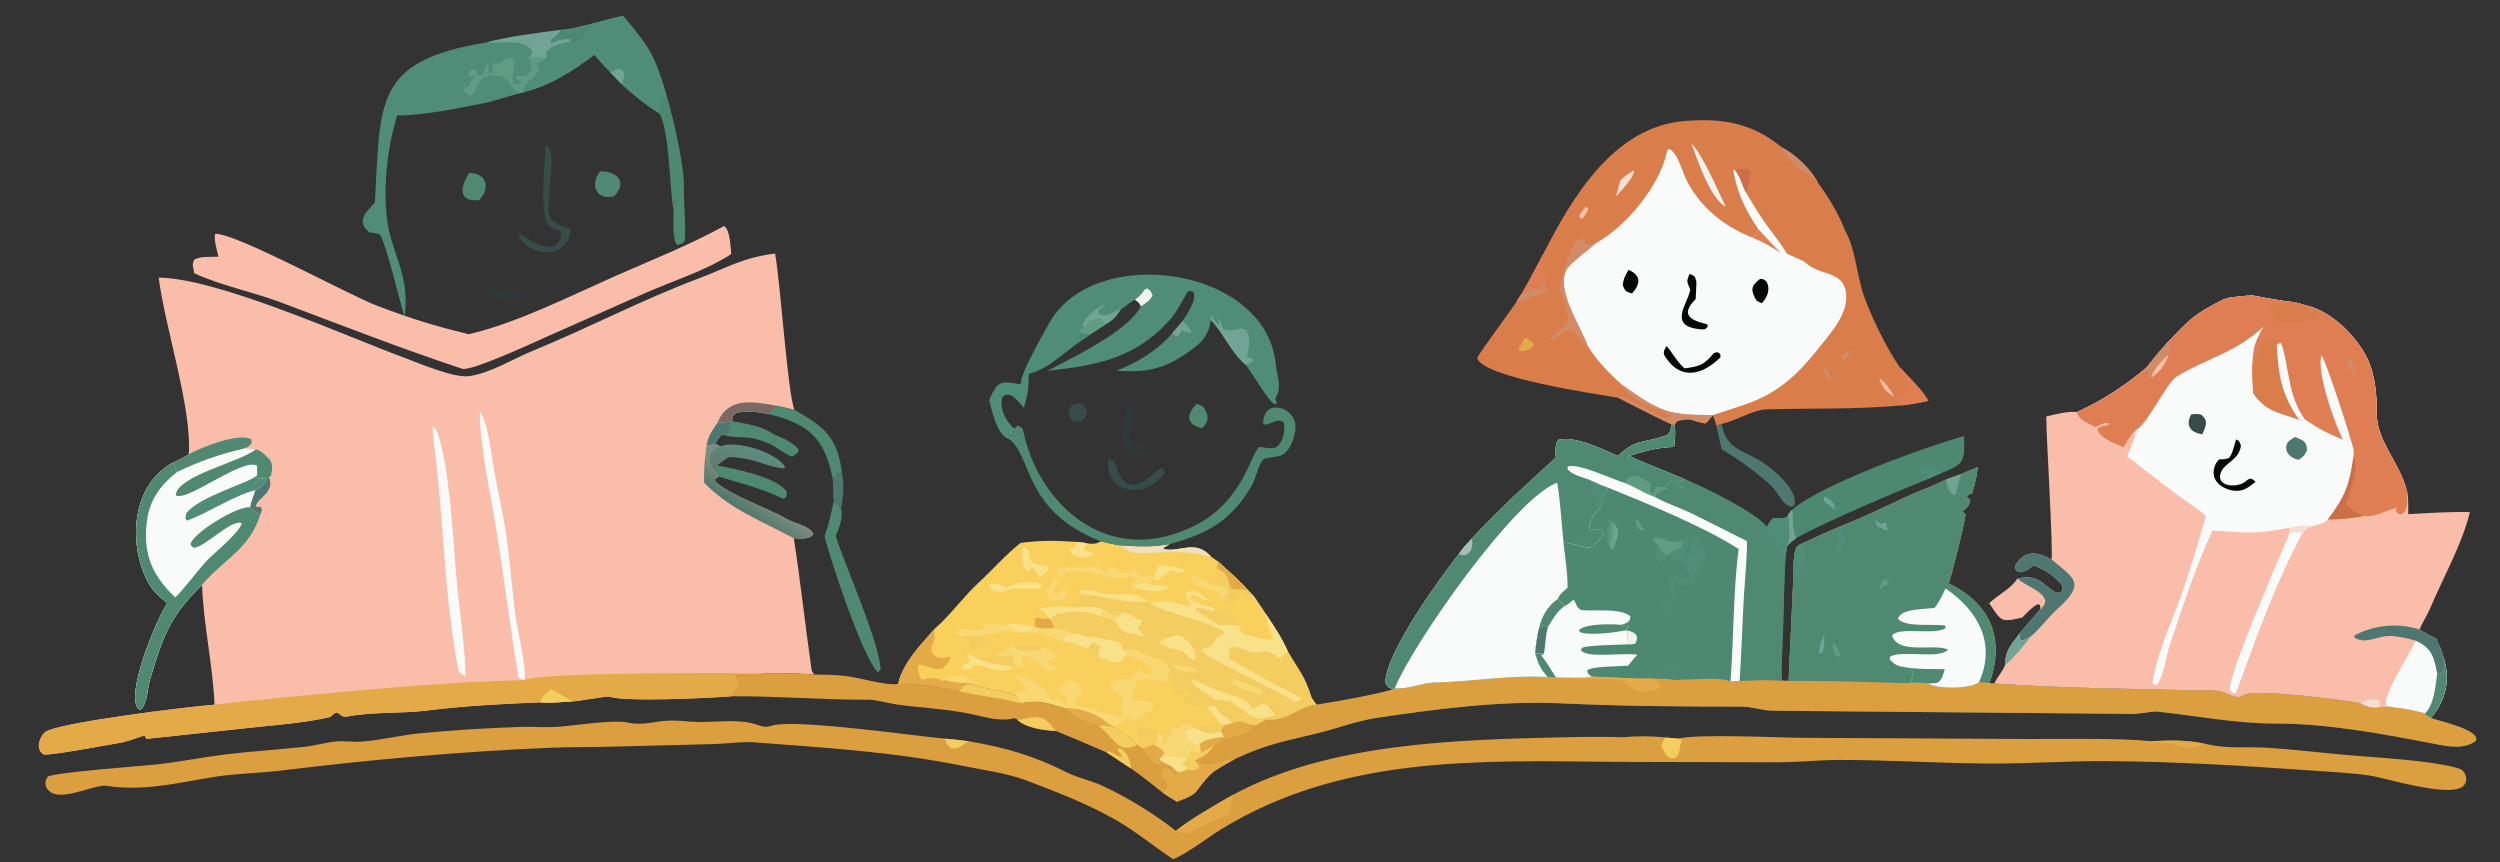 <?xml version="1.0" encoding="utf-8"?>
<!-- Generator: Adobe Illustrator 16.0.0, SVG Export Plug-In . SVG Version: 6.00 Build 0)  -->
<!DOCTYPE svg PUBLIC "-//W3C//DTD SVG 1.1//EN" "http://www.w3.org/Graphics/SVG/1.1/DTD/svg11.dtd">
<svg version="1.1" id="圖層_1" xmlns="http://www.w3.org/2000/svg" xmlns:xlink="http://www.w3.org/1999/xlink" x="0px" y="0px"
	 width="870px" height="300px" viewBox="75.5 545.5 870 300" enable-background="new 75.5 545.5 870 300" xml:space="preserve">
<rect x="75.5" y="545.5" width="870" height="300" fill="#333333" stroke="none"/>
<path fill="#FABDA9" d="M130.726,642.114c20.549,0.209,64.691,20.186,85.688,27.97c5.539,2.053,16.491,6.797,22.077,6.345
	c7.69-1.032,15.235-5.914,22.259-8.794c19.586-8.027,38.063-17.769,57.896-25.248c10.146-3.826,15.435-7.285,26.592-8.65
	c1.949,11.018,4.342,48.389,6.721,54.402l-6.418-1.485c-0.924,1.105-1.492,1.803-2.33,3.001c-3.875-0.801-7.535-1.268-11.474-0.521
	c-1.021,0.893-1.586,1.368-1.362,2.912l-0.373,0.12c-1.576,2.473,0.73,1.896-1.003,4.313c-0.875,0.125-1.518,0.223-2.402,0.285
	c-0.831,1.076-1.585,1.95-2.26,3.131l1.801,0.93c-3.746,1.654-4.889,4.359-2.289,7.875c1.048,1.16,1.037,1.249,1.758,2.664
	l-1.236,0.829l0.063,0.938c5.8,5.054,18.136,9.113,25.045,13.083c2.636,1.515,7.82,2.326,9.09,5.135
	c-1.476,2.018-4.571,1.533-6.827,1.458c2.387,15.27,3.969,30.439,6.18,45.713c0.123,0.85,0.524,1.252,1.143,1.722
	c-6.2-0.357-11.059-0.632-17.27-0.435c-3.438,0.948-6.835,0.74-10.405,0.621c2.748,4.641,1.229,2.81-1.303,7.377
	c-7.555,0.607-37.265,2.032-42.675,0.099c-0.622-0.223-10.403,1.596-12.781,1.679c-3.468,0.218-7.818,0.627-11.2,0.325
	c-13.51,0.566-26.062,1.182-39.535,2.873c-8.578,1.077-18.59,0.361-27.386,2.051c-3.657,0.702-2.474-3.449-6.034,0.169
	c-9.308,2.066-16.784,2.592-26.122,3.563l-37.96,4.068l-0.547-1.203c-1.292,0.44-6.931,2.31-7.867,2.452
	c-3.369,0.516-25.396,4.705-27.381,4.178c-1-0.921-1.351-1.21-1.556-2.638c-0.239-1.656,0.842-3.974,2.057-5.063
	c3.717-3.335,51.349-9.109,59.052-9.615c-0.512-13.288-3.959-28.646-4.335-41.724c-11.275,10.956-13.791,18.258-18.23,33.392
	c-0.968,3.301-0.578,7.396-3.134,10.056l-0.92-0.37c-4.248-5.569,6.307-30.818,10.19-36.668c-2.91-2.473-5.224-4.341-6.985-7.839
	c-6.768-13.447-5.292-33.439,9.012-41.113l5.44-2.887C142.389,687.94,132.923,659.412,130.726,642.114z"/>
<path fill="#E4AA47" d="M258.025,782.174c5.904-2.857,73.276-2.486,83.768-2.367c-3.438,0.948-6.835,0.74-10.405,0.621
	c2.748,4.641,1.229,2.81-1.303,7.377c-7.555,0.607-37.265,2.032-42.675,0.099c-0.622-0.223-10.403,1.596-12.781,1.679
	c-3.468,0.218-7.818,0.627-11.2,0.325c-13.51,0.566-26.062,1.182-39.535,2.873c-8.578,1.077-18.59,0.361-27.386,2.051
	c-3.657,0.702-2.474-3.449-6.034,0.169c-9.308,2.066-16.784,2.592-26.122,3.563l-37.96,4.068l-0.547-1.203
	c-1.292,0.44-6.931,2.31-7.867,2.452c-3.369,0.516-25.396,4.705-27.381,4.178c-1-0.921-1.351-1.21-1.556-2.638
	c-0.239-1.656,0.842-3.974,2.057-5.063c3.717-3.335,51.349-9.109,59.052-9.615c9.682-1.188,19.378-2.106,29.089-3.012
	C205.683,785.263,231.424,782.776,258.025,782.174z"/>
<path fill="#F4CD60" d="M267.307,785.397c2.091,1.152,5.453,2.877,7.322,4.185c-3.468,0.218-7.818,0.627-11.2,0.325
	C264.426,787.5,265.288,787.142,267.307,785.397z"/>
<path fill="#F9FAFA" d="M160.515,701.543l3.986,0.352c1.698,0.183,3.512,2.116,4.727,3.399c1.445,1.524,0.947,3.87,0.606,5.767
	l-0.721,0.631l-0.52,0.082c-0.679,2.564-1.594,2.511-4.188,4.33c-0.537,1.562-1.626,4.446-1.877,5.96
	c1.192,0.993,2.139,1.982,3.594,2.447c-3.687,12.055-12.69,15.586-20.307,24.509c-11.275,10.956-13.791,18.258-18.23,33.392
	c-0.968,3.301-0.578,7.396-3.134,10.056l-0.92-0.37c-4.248-5.569,6.307-30.818,10.19-36.668c-2.91-2.473-5.224-4.341-6.985-7.839
	c-6.768-13.447-5.292-33.439,9.012-41.113c0.524,1.115,1.017,2.064,1.414,3.233C144.89,705.966,152.123,703.49,160.515,701.543z"/>
<path fill="#4F8972" d="M135.748,706.477c0.524,1.115,1.017,2.064,1.414,3.233c-5.747,4.492-9.637,9.758-10.549,17.183
	c-1.391,11.32,1.76,18.813,9.89,26.534c3.548-3.566,6.851-8.179,10.223-12.026c2.722-3.106,12.261-10.458,12.888-13.854
	c-3.644-1.578-13.467,9.051-16.866,8.512l-0.966-1.03c0.38-3.811,16.568-13.658,20.746-12.965c1.192,0.993,2.139,1.982,3.594,2.447
	c-3.687,12.055-12.69,15.586-20.307,24.509c-11.275,10.956-13.791,18.258-18.23,33.392c-0.968,3.301-0.578,7.396-3.134,10.056
	l-0.92-0.37c-4.248-5.569,6.307-30.818,10.19-36.668c-2.91-2.473-5.224-4.341-6.985-7.839
	C119.968,734.143,121.444,714.15,135.748,706.477z"/>
<path fill="#4F8972" d="M164.501,701.895c1.698,0.183,3.512,2.116,4.727,3.399c1.445,1.524,0.947,3.87,0.606,5.767l-0.721,0.631
	l-0.52,0.082c-1.605,0.262-1.652,0.362-3.22,0.086l-0.418-0.979c0.022-1.101,0.012-2.224,0.014-3.328
	c-4.984-2.947-24.724,12.904-28.292,10.285C137.087,711.069,158.814,706.436,164.501,701.895z"/>
<path fill="#508D79" d="M164.405,716.104c-6.666,1.388-17.18,8.252-23.879,10.593c-0.761-1.195-0.459-0.559-0.24-2.453
	c4.216-6.015,22.3-10.703,24.669-13.362l0.418,0.979c1.568,0.276,1.615,0.176,3.22-0.086
	C167.914,714.338,166.999,714.284,164.405,716.104z"/>
<path fill="#F9FAFA" d="M242.547,688.643c3.084,4.699,3.953,15.557,5.079,21.576c1.205,6.448,2.957,14.001,3.884,20.366
	c1.339,9.193,2.103,18.903,3.221,28.136c0.612,5.047,4.126,19.069,3.294,23.453c-0.625-0.223-2.013-0.455-2.122-1.104
	c-3.759-22.41-6.129-44.96-10.552-67.299C244.562,709.787,241.851,691.498,242.547,688.643z"/>
<linearGradient id="SVGID_1_" gradientUnits="userSpaceOnUse" x1="617.394" y1="-104.459" x2="621.759" y2="-98.208" gradientTransform="matrix(1 0 0 -1 -282.66 619.04)">
	<stop  offset="0" style="stop-color:#54796C"/>
	<stop  offset="1" style="stop-color:#798D81"/>
</linearGradient>
<path fill="url(#SVGID_1_)" d="M321.359,700.669c1.065-0.123,1.943-0.461,2.978-0.774l1.801,0.93
	c-3.746,1.654-4.889,4.359-2.289,7.875c1.048,1.16,1.037,1.249,1.758,2.664l-1.236,0.829l0.063,0.938
	c5.8,5.054,18.136,9.113,25.045,13.083c2.636,1.515,7.82,2.326,9.09,5.135c-1.476,2.018-4.571,1.533-6.827,1.458
	c-11.176-6.001-22.532-10.213-31.197-19.36C320.41,708.539,320.712,705.518,321.359,700.669z"/>
<path fill="#4F8972" d="M141.188,703.59c4.12-2.311,17.55-7.783,21.81-5.14l0.122,0.981c-0.911,1.534-1.006,1.434-2.605,2.111
	c-8.392,1.947-15.625,4.423-23.353,8.167c-0.397-1.169-0.89-2.118-1.414-3.233L141.188,703.59z"/>
<path fill="#796863" d="M325.27,692.495c3.573-8.956,12.307-7.222,20.271-5.842c-0.924,1.105-1.492,1.803-2.33,3.001
	c-3.875-0.801-7.535-1.268-11.474-0.521c-1.021,0.893-1.586,1.368-1.362,2.912l-0.373,0.12
	C327.959,692.459,327.305,692.57,325.27,692.495z"/>
<path fill="#4F7771" d="M325.27,692.495c2.035,0.075,2.689-0.036,4.732-0.33c-1.576,2.473,0.73,1.896-1.003,4.313
	c-0.875,0.125-1.518,0.223-2.402,0.285c-0.831,1.076-1.585,1.95-2.26,3.131c-1.034,0.313-1.912,0.651-2.978,0.774
	C321.896,697.098,323.285,695.485,325.27,692.495z"/>
<path fill="#4F7771" d="M168.593,711.773l0.52-0.082c2.155,5.23-4.004,6.956-4.631,10.024c0.95,0.35,0.569,0.243,1.687,0.079
	c0.712,1.484,0.519,0.65-0.047,2.716c-1.455-0.465-2.402-1.454-3.594-2.447c0.251-1.514,1.34-4.398,1.877-5.96
	C166.999,714.284,167.914,714.338,168.593,711.773z"/>
<path fill="#F9FAFA" d="M226.091,694.065c0.556,0.292,0.78,0.577,1.262,1.014c4.974,12.269,5.986,43.185,7.558,57.421
	c0.789,7.153,2.679,21.541,2.569,28.443c-0.345-0.23-2.268-1.463-2.344-1.842c-4.783-23.787-5.149-48.521-7.815-72.697
	C226.873,702.34,226.01,698.055,226.091,694.065z"/>
<path fill="#4D8872" d="M657.324,693.258l0.95-0.011c0.37,3.316,0.181,4.458-0.178,7.758c-6.426,0.305-9.556,1.366-15.729,3.137
	c2.389,1.03,4.888,2.159,7.288,3.118l12.507,5.155c5.453,2.236,25.069,11.684,28.19,16.535l0.329-0.625
	c2.401-4.462,2.587-1.347,6.878-2.951c0.258-1.131,0.865-1.592,1.662-2.576c0.434,3.538-0.079,6.477,1.405,9.882
	c-1.2,0.938-2.424,1.713-3.218,2.983l-0.501,2.996c-0.703,10.841-0.647,21.885-1.181,32.749c-0.175,3.537-0.383,7.41-0.156,10.914
	l2.36,0.149l1.619-35.313c0.052-3.017-0.071-7.698,0.841-10.555c0.461-1.444,1.677-1.687,3.059-2.338
	c3.689-1.783,7.262-3.334,11.027-4.957l2.306-0.972c9.709-3.763,19.06-8.912,28.76-12.749c2.491-0.984,4.813-1.999,7.205-3.2
	c1.663-0.661,3.407-1.243,5.102-1.836c1.958-0.83,3.989-1.729,5.956-2.514c-0.571,3.802-0.857,5.396-1.994,9.043
	c-0.894,0.525-1.075,0.628-2.045,0.985c0.693,0.877,0.539,0.71,1.354,1.415c-0.301,2.043-0.968,2.565-2.649,4.054l1.02,1.041
	c-0.384,3.654-4.598,20.175-5.829,23.989c14.838,7.126,19.525,19.401,14.208,34.623l1.646,0.183
	c22.784,1.605,45.784,1.784,68.618,2.352c3.193,0.079,6.943-0.22,10.057,0.386c1.932,0.375,4.132,2.004,6.046,1.965
	c1.124-0.024,1.335-0.312,2.271-0.771c4.386-2.148,34.523,1.825,40.457,2.928c2.467,1.369,3.623,1.676,6.466,1.447l5.623,0.07
	c2.953,0.129,7.454,1.21,10.425,1.963l-0.011,0.479l1.919,1.154c3.184,1.188,17.236,4.116,15.748,7.946
	c-4.07,3.046-9.452,2.044-14.192,1.124c-18.296-3.549-37.204-7.146-55.853-7.133c-13.281,0.009-27.507-2.722-40.787-4.148
	c-1.57-0.189-6.428,0.832-8.644,0.806l-125.158-1.115c-3.692-0.032-7.298-1.431-10.894-1.429
	c-20.961,0.01-41.706-0.158-62.638-1.131c-21.511-0.998-43.745,1.982-64.961,5.125c-6.816,1.119-14.321,3.957-21.127,5.52
	c-11.374,2.802-16.636,3.573-27.334,8.563c-4.292,0.145-9.33,2.816-11.918,1.361c-1.093-0.614-0.877-0.454-2.249-0.71l1.597,1.813
	l-0.131,0.947c-1.296,0.918-3.19,0.857-4.76,0.724l-2.617,0.858c-1.624-1.275-1.994-2.375-3.826-2.975
	c-1.227-0.633-1.932-0.901-2.933-1.882l0.544-0.479l1.122-1.238l-0.11-0.969c-1.13-0.741-2.166-1.463-3.264-2.243
	c1.083-1.608,1.202-1.729,1.139-3.716l0.91-0.74l1.298,0.547c0.729,1.801,0.569,0.82-0.074,3.1l0.466,0.093
	c0.625-1.463,0.753-1.84,1.914-3.011c0.259-1.372,0.144-1.393,1.068-2.395c2.415,0.07,2.347,0.045,2.986-2.017
	c1.516-0.083,3.031,0.931,4.535,1.667c2.933-0.014,5.908,0.032,8.629-0.968l1.756,0.498l2.499-0.486
	c4.036-1.668,3.987,0.22,8.321,0.552c1.356-0.507,2.601-1.257,3.887-1.949c6.535,1.093,12.121-5.141,17.368-5.121
	c5.787-0.891,21.607-3.645,26.668-5.403c-0.393-0.15-0.786-0.299-1.179-0.449c-0.844-0.263-1.646-1.442-1.584-2.356
	c0.729-10.808,19.247-36.178,25.496-44.123c1.275-2.02,2.96-3.695,4.581-5.465c10.159-10.869,18.127-18.032,28.928-27.892
	c0.099-1.393,0.095-6.246,1.444-6.557c5.806-1.335,15.334,3.458,20.528,5.717c6.18-6.241,8.914-4.286,16.725-7.199
	C656.783,696.456,656.868,694.842,657.324,693.258z"/>
<path fill="#DC9F3F" d="M757.851,710.552c1.958-0.83,3.989-1.729,5.956-2.514c-0.571,3.802-0.857,5.396-1.994,9.043
	c-0.894,0.525-1.075,0.628-2.045,0.985c0.693,0.877,0.539,0.71,1.354,1.415c-0.301,2.043-0.968,2.565-2.649,4.054l1.02,1.041
	c-0.384,3.654-4.598,20.175-5.829,23.989c14.838,7.126,19.525,19.401,14.208,34.623l1.646,0.183
	c22.784,1.605,45.784,1.784,68.618,2.352c3.193,0.079,6.943-0.22,10.057,0.386c1.932,0.375,4.132,2.004,6.046,1.965
	c1.124-0.024,1.335-0.312,2.271-0.771c4.386-2.148,34.523,1.825,40.457,2.928c2.467,1.369,3.623,1.676,6.466,1.447l5.623,0.07
	c2.953,0.129,7.454,1.21,10.425,1.963l-0.011,0.479l1.919,1.154c3.184,1.188,17.236,4.116,15.748,7.946
	c-4.07,3.046-9.452,2.044-14.192,1.124c-18.296-3.549-37.204-7.146-55.853-7.133c-13.281,0.009-27.507-2.722-40.787-4.148
	c-1.57-0.189-6.428,0.832-8.644,0.806l-125.158-1.115c-3.692-0.032-7.298-1.431-10.894-1.429
	c-20.961,0.01-41.706-0.158-62.638-1.131c-21.511-0.998-43.745,1.982-64.961,5.125c-6.816,1.119-14.321,3.957-21.127,5.52
	c-11.374,2.802-16.636,3.573-27.334,8.563c-4.292,0.145-9.33,2.816-11.918,1.361c-1.093-0.614-0.877-0.454-2.249-0.71l1.597,1.813
	l-0.131,0.947c-1.296,0.918-3.19,0.857-4.76,0.724l-2.617,0.858c-1.624-1.275-1.994-2.375-3.826-2.975
	c-1.227-0.633-1.932-0.901-2.933-1.882l0.544-0.479l1.122-1.238l-0.11-0.969c-1.13-0.741-2.166-1.463-3.264-2.243
	c1.083-1.608,1.202-1.729,1.139-3.716l0.91-0.74l1.298,0.547c0.729,1.801,0.569,0.82-0.074,3.1l0.466,0.093
	c0.625-1.463,0.753-1.84,1.914-3.011c0.259-1.372,0.144-1.393,1.068-2.395c2.415,0.07,2.347,0.045,2.986-2.017
	c1.516-0.083,3.031,0.931,4.535,1.667c2.933-0.014,5.908,0.032,8.629-0.968l1.756,0.498l2.499-0.486
	c4.036-1.668,3.987,0.22,8.321,0.552c1.356-0.507,2.601-1.257,3.887-1.949c6.535,1.093,12.121-5.141,17.368-5.121
	c5.787-0.891,21.607-3.645,26.668-5.403l0.52-0.346c4.177,0.577,9.574-1.861,13.627-1.952c13.025-0.292,26.72-2.713,39.665-1.9
	l2.824,0.153l5.213,0.055c2.688-0.009,4.554,0.065,7.226-0.391c5.452,0.166,16.138,0.896,20.977,0.666l5.204,0.162
	c1.469,0.123,3.604,0.385,4.989,0.212c4.404,0.162,13.604-1.058,17.083,0.699l3.194-0.264c4.262-0.259,10.507-0.335,14.678-0.102
	l2.36,0.149l1.619-35.313c0.052-3.017-0.071-7.698,0.841-10.555c0.461-1.444,1.677-1.687,3.059-2.338
	c3.689-1.783,7.262-3.334,11.027-4.957l2.306-0.972c9.709-3.763,19.06-8.912,28.76-12.749c2.491-0.984,4.813-1.999,7.205-3.2
	C754.412,711.727,756.156,711.145,757.851,710.552z"/>
<path fill="#4F8972" d="M757.851,710.552c1.958-0.83,3.989-1.729,5.956-2.514c-0.571,3.802-0.857,5.396-1.994,9.043
	c-0.894,0.525-1.075,0.628-2.045,0.985c0.693,0.877,0.539,0.71,1.354,1.415c-0.301,2.043-0.968,2.565-2.649,4.054l1.02,1.041
	c-0.384,3.654-4.598,20.175-5.829,23.989c14.838,7.126,19.525,19.401,14.208,34.623l-3.659-0.323
	c-3.031,2.583-15.05,2.385-17.757,0.495c-1.805-0.266-3.836-0.247-5.677-0.29c-2.171,0.186-4.325,0.101-6.501,0.036
	c-12.101-0.362-24.24-0.735-36.344-0.635l1.619-35.313c0.052-3.017-0.071-7.698,0.841-10.555c0.461-1.444,1.677-1.687,3.059-2.338
	c3.689-1.783,7.262-3.334,11.027-4.957l2.306-0.972c9.709-3.763,19.06-8.912,28.76-12.749c2.491-0.984,4.813-1.999,7.205-3.2
	C754.412,711.727,756.156,711.145,757.851,710.552z"/>
<path fill="#F9FAFA" d="M752.55,750.286c11.265,7.646,17.709,19.112,11.661,32.579c-3.031,2.583-15.05,2.385-17.757,0.495
	c-1.805-0.266-3.836-0.247-5.677-0.29c-0.121-1.443,0.135-2.085,0.483-3.47l-1.061-1.634c-3.494-0.59-4.859-0.394-7.11-3.078
	l0.146-0.897c4.507-2.417,17.022,1.064,20.178-2.396c-4.545-2.354-17.341,1.937-19.469-4.916c2.078-3.236,14.759,0.005,18.643-2.597
	l-0.242-0.893c-4.213-0.681-13.544,0.744-16.352-2.312c0.957-3.783,9.433-3.226,12.848-3.886
	C750.593,754.289,751.215,753.273,752.55,750.286z"/>
<path fill="#4F8972" d="M740.2,777.967c3.964,0.413,8.098,0.374,12.096,0.416c-0.622,1.874-0.92,3.662-2.511,4.713
	c-1.379,0.196-1.938,0.242-3.331,0.265c-1.805-0.266-3.836-0.247-5.677-0.29c-0.121-1.443,0.135-2.085,0.483-3.47L740.2,777.967z"/>
<path fill="#508D79" d="M699.552,747.158c0.052-3.017-0.071-7.698,0.841-10.555c0.461-1.444,1.677-1.687,3.059-2.338
	C702.115,739.657,707.861,745.689,699.552,747.158z"/>
<path fill="#72A496" d="M752.749,712.388c1.663-0.661,3.407-1.243,5.102-1.836c-0.661,2.175-1.25,6.343-2.212,7.337
	C753.487,716.814,753.036,714.523,752.749,712.388z"/>
<path fill="#508D79" d="M714.479,729.309l2.306-0.972l0.017,0.522c0.104,2.439,0.315,3.272,0.907,5.646
	c-3.176,2.784,0.813,1.383-1.951,3.344c-1.542-0.982-0.899-0.353-1.836-2.105c0.385-1.422,0.646-1.68,1.413-2.921
	C715.132,731.511,715.077,730.493,714.479,729.309z"/>
<path fill="#72A496" d="M727.963,726.14c0.964,0.969,1.044,1.264,2.301,1.673c1.005-0.495,0.455-0.354,1.666-0.366l0.462,2.556
	l-0.613,0.092C728.556,727.989,729.202,730.067,727.963,726.14z"/>
<path fill="#609B85" d="M713.369,769.164c1.412,1.448,2.665,2.987,2.136,5.025l-0.887-0.1
	C713.802,772.258,712.96,771.053,713.369,769.164z"/>
<path fill="#72A496" d="M710.254,766.604c0.398,1.96-0.038,4.066-0.43,5.994l-0.915,0.208l-0.516-0.34
	C708.949,769.877,709.076,768.941,710.254,766.604z"/>
<path fill="#609B85" d="M731.193,746.993c0.34,0.187,1.35,0.932,1.705,1.183l-0.148,0.623l-2.101,0.632l-0.193,1.167l-0.572-0.241
	C729.778,748.274,729.682,749.046,731.193,746.993z"/>
<path fill="#F9D874" d="M479.052,800.223l1.298,0.547c0.729,1.801,0.569,0.82-0.074,3.1l0.466,0.093
	c0.625-1.463,0.753-1.84,1.914-3.011c0.259-1.372,0.144-1.393,1.068-2.395c2.415,0.07,2.347,0.045,2.986-2.017
	c1.516-0.083,3.031,0.931,4.535,1.667l-0.248,0.399c-1.459,0.321-2.549,0.339-3.444,1.456c0.081,2.472,2.816,4.753,5.083,4.788
	l0.5-0.426c0.106,0.896,0.297,2.148,0.332,3.014c1.547-0.957,2.962-1.718,4.567-2.577c-2.507,3.09-3.102,3.383-6.654,5.261
	l1.597,1.813l-0.131,0.947c-1.296,0.918-3.19,0.857-4.76,0.724l-2.617,0.858c-1.624-1.275-1.994-2.375-3.826-2.975
	c-1.227-0.633-1.932-0.901-2.933-1.882l0.544-0.479l1.122-1.238l-0.11-0.969c-1.13-0.741-2.166-1.463-3.264-2.243
	c1.083-1.608,1.202-1.729,1.139-3.716L479.052,800.223z"/>
<path fill="#F4CD60" d="M493.468,807.438c1.547-0.957,2.962-1.718,4.567-2.577c-2.507,3.09-3.102,3.383-6.654,5.261l1.597,1.813
	l-0.131,0.947c-1.296,0.918-3.19,0.857-4.76,0.724c0.302-0.645,0.187-0.619,0.196-1.416l-1.2-0.467l-0.118-0.736l1.595-1.479
	l1.134-0.745l0.108-2.048l0.578-0.413C491.573,807.063,491.994,807.541,493.468,807.438z"/>
<path fill="#F9E18A" d="M479.255,809.129c2.75-0.517,6.482-0.021,9.305,0.379l-1.595,1.479l0.118,0.736l1.2,0.467
	c-0.01,0.797,0.105,0.771-0.196,1.416l-2.617,0.858c-1.624-1.275-1.994-2.375-3.826-2.975c-1.227-0.633-1.932-0.901-2.933-1.882
	L479.255,809.129z"/>
<path fill="#F9E18A" d="M499.874,797.239l1.756,0.498l-1.23,2.082l1.066,2.144c-2.683,0.402-6.452,0.675-8.33,2.462l-0.5,0.426
	c-2.267-0.035-5.002-2.316-5.083-4.788c0.896-1.117,1.985-1.135,3.444-1.456l0.248-0.399
	C494.178,798.193,497.153,798.239,499.874,797.239z"/>
<path fill="#F4CD60" d="M499.874,797.239l1.756,0.498l-1.23,2.082c-3.818,2.026-5.94,0.483-9.402-1.213l0.248-0.399
	C494.178,798.193,497.153,798.239,499.874,797.239z"/>
<path fill="#E4AA47" d="M504.129,797.251c4.036-1.668,3.987,0.22,8.321,0.552c-5.566,5.224-5.079,2.633-10.303,4.697
	c-1.443,0.744-2.854,1.359-4.112,2.361c-1.605,0.859-3.021,1.62-4.567,2.577c-0.035-0.865-0.226-2.118-0.332-3.014
	c1.878-1.787,5.647-2.06,8.33-2.462l-1.066-2.144l1.23-2.082L504.129,797.251z"/>
<path fill="#E4AA47" d="M629.447,780.948c5.452,0.166,16.138,0.896,20.977,0.666c1.395,0.795,2.92,1.461,2.997,3.143
	c-1.493,1.077-5.012,1.532-6.853,1.369c-3.751-0.333-4.1-3.305-8.156-3.983c-5.274-0.882-11.096,0.272-16.19-0.804
	C624.91,781.33,626.775,781.404,629.447,780.948z"/>
<path fill="#F9FAFA" d="M657.324,693.258l0.95-0.011c0.37,3.316,0.181,4.458-0.178,7.758c-6.426,0.305-9.556,1.366-15.729,3.137
	c2.389,1.03,4.888,2.159,7.288,3.118l12.507,5.155l-3.068,0.567c0.505,1.283,2.023,1.898,3.311,2.67
	c-2.103,0.508-3.014-1.192-4.302-2.701l-0.954-0.209c-1.189,1.042-1.094,0.997-1.73,2.466l0.04,0.619l-0.467,0.136
	c-1.858,0.554-2.744,0.624-3.568,2.502c-3.85-1.231-7.721-3.969-10.665-4.925c-3.747-1.052-16.808-7.255-19.767-5.605l0.204,0.986
	c1.512,1.799,4.868,2.606,7.237,3.437c1.649,0.744,4.98,2.363,6.582,2.794c-0.565,3.18-1.729,2.443-2.169,5.979
	c-2.1,3.652-3.961,3.962-4.325,8.559l0.227,0.39l0.648-0.127c2.204-0.41,2.166-0.672,3.511,0.197l0.588,1.46
	c-0.646,1.188-3.935,4.844-5.704,4.46c-2.734-0.595-5.392-1.479-8.182-1.71c0.533,5.096,1.473,10.657,1.412,15.672
	c-1.305,1.172-2.848,2.263-3.351,3.869c-3.991,2.854-5.631,6.335-6.813,10.998c-0.48,2.78-0.944,5.122-1.083,7.956
	c1.132,3.887,1.708,5.255,4.41,8.277c-12.945-0.813-26.64,1.608-39.665,1.9c-4.053,0.091-9.45,2.529-13.627,1.952l-0.52,0.346
	c-0.393-0.15-0.786-0.299-1.179-0.449c-0.844-0.263-1.646-1.442-1.584-2.356c0.729-10.808,19.247-36.178,25.496-44.123
	c1.275-2.02,2.96-3.695,4.581-5.465c10.159-10.869,18.127-18.032,28.928-27.892c0.099-1.393,0.095-6.246,1.444-6.557
	c5.806-1.335,15.334,3.458,20.528,5.717c6.18-6.241,8.914-4.286,16.725-7.199C656.783,696.456,656.868,694.842,657.324,693.258z"/>
<path fill="#4F8972" d="M657.324,693.258l0.95-0.011c0.37,3.316,0.181,4.458-0.178,7.758c-6.426,0.305-9.556,1.366-15.729,3.137
	c2.389,1.03,4.888,2.159,7.288,3.118l12.507,5.155l-3.068,0.567c0.505,1.283,2.023,1.898,3.311,2.67
	c-2.103,0.508-3.014-1.192-4.302-2.701l-0.954-0.209c-1.189,1.042-1.094,0.997-1.73,2.466l0.04,0.619l-0.467,0.136
	c-1.858,0.554-2.744,0.624-3.568,2.502c-3.85-1.231-7.721-3.969-10.665-4.925c-3.747-1.052-16.808-7.255-19.767-5.605l0.204,0.986
	c1.512,1.799,4.868,2.606,7.237,3.437c1.649,0.744,4.98,2.363,6.582,2.794c-0.565,3.18-1.729,2.443-2.169,5.979
	c-2.1,3.652-3.961,3.962-4.325,8.559l0.227,0.39l0.648-0.127c2.204-0.41,2.166-0.672,3.511,0.197l0.588,1.46
	c-0.646,1.188-3.935,4.844-5.704,4.46c-2.734-0.595-5.392-1.479-8.182-1.71c-0.417-4.221-1.418-17.62-2.221-20.88
	c-14.742,5.304-50.229,56.027-56.496,71.505l-0.52,0.346c-0.393-0.15-0.786-0.299-1.179-0.449c-0.844-0.263-1.646-1.442-1.584-2.356
	c0.729-10.808,19.247-36.178,25.496-44.123c1.275-2.02,2.96-3.695,4.581-5.465c10.159-10.869,18.127-18.032,28.928-27.892
	c0.099-1.393,0.095-6.246,1.444-6.557c5.806-1.335,15.334,3.458,20.528,5.717c6.18-6.241,8.914-4.286,16.725-7.199
	C656.783,696.456,656.868,694.842,657.324,693.258z"/>
<path fill="#609B85" d="M640.759,713.54c2.924-4.466,5.359-1.993,9.231,0.233c-0.067,0.972-0.131,1.577-0.286,2.54l0.551,0.646
	l0.823-0.166l0.743-1.936l3.598,0.35l0.04,0.619l-0.467,0.136c-1.858,0.554-2.744,0.624-3.568,2.502
	C647.574,717.233,643.703,714.496,640.759,713.54z"/>
<path fill="#508D79" d="M628.434,712.357c1.649,0.744,4.98,2.363,6.582,2.794c-0.565,3.18-1.729,2.443-2.169,5.979
	C627.938,717.248,630.344,715.668,628.434,712.357z"/>
<path fill="#508D79" d="M649.656,707.26c-0.923,0.883-1.583,1.268-2.643,1.979c-2.09,0.139-5.044-2.31-5.537-4.188l0.892-0.909
	C644.757,705.172,647.256,706.301,649.656,707.26z"/>
<path fill="#A5C0B3" d="M583.106,738.4c1.275-2.02,2.96-3.695,4.581-5.465c0.345,2.122,0.317,2.192-0.391,4.27
	C585.638,738.867,585.552,739.011,583.106,738.4z"/>
<path fill="#4D8872" d="M625.386,727.064c0.356,0.108,0.987,0.667,1.332,0.931c0.459,1.077,0.436,0.522,0.027,1.663
	c-2.217,0.932-3.069,1.395-5.117,2.665l0.866-1.711l-1.144-2.116l0.362-0.741C623.199,727.323,623.887,727.253,625.386,727.064z"/>
<path fill="#4F8972" d="M662.163,712.415c5.453,2.236,25.069,11.684,28.19,16.535l0.329-0.625c2.401-4.462,2.587-1.347,6.878-2.951
	c0.258-1.131,0.865-1.592,1.662-2.576c0.434,3.538-0.079,6.477,1.405,9.882c-1.2,0.938-2.424,1.713-3.218,2.983l-0.501,2.996
	c-0.703,10.841-0.647,21.885-1.181,32.749c-0.175,3.537-0.383,7.41-0.156,10.914c-4.171-0.233-10.416-0.157-14.678,0.102
	c0.654-9.774,0.928-19.887,1.497-29.678c0.173-2.951,1.399-17.129,0.973-18.979c-6.478-3.189-12.908-6.552-19.392-9.696
	c-3.977-1.93-8.056-3.188-12.062-5.338l-0.487-0.269c0.824-1.878,1.71-1.948,3.568-2.502l0.467-0.136l-0.04-0.619
	c0.637-1.469,0.541-1.424,1.73-2.466l0.954,0.209c1.288,1.509,2.199,3.209,4.302,2.701c-1.287-0.771-2.806-1.387-3.311-2.67
	L662.163,712.415z"/>
<path fill="#508D79" d="M699.223,722.798c0.434,3.538-0.079,6.477,1.405,9.882c-1.2,0.938-2.424,1.713-3.218,2.983l-0.501,2.996
	c-1.306-0.632-1.366-0.729-2.498-1.665c-1.104-3.641-3.908-6.013-4.058-8.044l0.329-0.625c2.401-4.462,2.587-1.347,6.878-2.951
	C697.818,724.243,698.426,723.782,699.223,722.798z"/>
<path fill="#72A496" d="M699.223,722.798c0.434,3.538-0.079,6.477,1.405,9.882c-1.2,0.938-2.424,1.713-3.218,2.983
	c1.568-5.462,0.364-4.193,0.739-8.705l0.083-0.901l-0.672-0.683C697.818,724.243,698.426,723.782,699.223,722.798z"/>
<path fill="#F9FAFA" d="M619.928,756.392c1.236-0.492,1.888-1.152,2.847-2.028l0.701,0.146c0.623,1.568,0.724,2.397,2.253,3.281
	c4.334,0.526,13.947-0.863,17.154,2.238c-0.058,2.121-1.401,2.294-3.234,2.916l2.933,0.73l-1.829,1.251l1.115,0.011
	c-0.06,1.523-0.171,3.303-0.178,4.805c-3.118,0.162-13.512,0.286-15.499,1.149l-0.565,0.697c1.508,3.259,14.972,0.883,19.682,1.759
	c-1.011,1.172-2.306,2.584-3.179,3.813c-3.426,0.3-12.382,0.116-14.298,1.62c0.427,1.668,0.023,0.896,1.617,2.168
	c-2.672,0.456-4.537,0.382-7.226,0.391l-5.213-0.055l-2.824-0.153c-2.702-3.022-3.278-4.391-4.41-8.277
	c0.139-2.834,0.603-5.176,1.083-7.956c1.183-4.663,2.822-8.144,6.813-10.998C618.521,754.772,619.218,755.398,619.928,756.392z"/>
<path fill="#4F8972" d="M640.752,764.927c-2.827,0.664-12.792,1.879-15.513,0.485l-0.184-0.748
	c2.379-2.172,11.272-2.078,14.593-1.719l2.933,0.73L640.752,764.927z"/>
<path fill="#4F8972" d="M617.671,753.899c0.851,0.873,1.547,1.499,2.257,2.492c-3.047,2.407-3.667,4.08-5.762,7.306l-1.674-0.6
	l-1.635,1.8C612.04,760.234,613.68,756.754,617.671,753.899z"/>
<path fill="#4F7771" d="M610.857,764.897l1.635-1.8l1.674,0.6c-0.94,3.513-0.789,5.981-1.365,9.286l-3.026-0.13
	C609.913,770.02,610.377,767.678,610.857,764.897z"/>
<path fill="#4D8872" d="M609.774,772.854l3.026,0.13l-0.979,0.582c2,2.394,3.436,5.151,5.187,7.719l-2.824-0.153
	C611.482,778.108,610.906,776.74,609.774,772.854z"/>
<path fill="#F9FAFA" d="M628.434,712.357c-2.369-0.83-5.726-1.638-7.237-3.437l-0.204-0.986c2.959-1.649,16.02,4.554,19.767,5.605
	c2.944,0.956,6.815,3.693,10.665,4.925l0.487,0.269c4.006,2.15,8.085,3.408,12.062,5.338c6.483,3.145,12.914,6.507,19.392,9.696
	c0.427,1.85-0.8,16.027-0.973,18.979c-0.569,9.791-0.843,19.903-1.497,29.678l-3.194,0.264c1.131-14.045,0.97-32.664,2.871-46.146
	c-12.854-8.089-31.162-15.503-45.556-21.391C633.414,714.721,630.083,713.102,628.434,712.357z"/>
<path fill="#4F8972" d="M655.628,781.776c-1.063-1.998-1.585-2.544-3.265-4.067c1.174-1.219,5.928-2.066,7.32-0.784
	c0.563,2.165,0.74,2.86,0.934,5.063C659.231,782.161,657.097,781.899,655.628,781.776z"/>
<path fill="#EFF2ED" d="M641.867,764.938c2.708,0.519,4.162,1.771,2.768,4.49c-1.269,0.459-1.567,0.335-2.945,0.314
	C641.696,768.24,641.808,766.461,641.867,764.938z"/>
<path fill="#508D79" d="M661.002,733.574c1.36-0.769,0.722-0.755,1.95-0.539c0.418,1.851-0.687,3.488-1.378,5.229l0.791,0.768
	l1.197-0.252c0.654-2.609,0.058-4.935,1.469-6.226c1.674-0.042,1.099-0.354,2.1,0.441l-0.413,1.896l0.593,0.64
	c0.749-0.389,0.408-0.093,0.901-1.009l0.694,0.233c0.201,5.048,0.045,7.476-3.768,10.902c0.263,1.129,0.398,1.405,0.861,2.478
	c-0.881,0.77-3.847,0.489-5.839,1.1c-0.528-0.681-0.988-1.267-1.63-1.847l-0.548,0.763c0.293,1.654,0.481,2.335,0.974,3.958
	l-0.614,0.354l-0.706-0.22c-1.149-1.87-1.132-4.413-0.881-6.558c1.888-1.703,2.412,2.106,6.381,1.35l0.479-0.773
	c-0.184-0.443-0.798-1.893-1.14-1.936c-0.854-0.109-0.538-2.997-0.733-3.151c-2.293-1.805-3.519-0.162-5.923-2.354
	C658.085,735.655,661.325,738.248,661.002,733.574z"/>
<path fill="#609B85" d="M652.311,734.911c-1.128-0.879-1.06-0.801-1.602-2.126c1.737-1.227,5.625,1.737,7.753,1.254
	c0.854-0.193,1.678-0.325,2.54-0.465c0.323,4.674-2.917,2.081-5.183,5.247l-0.29,0.127c-0.97,0.915-1.465,1.593-2.76,1.856
	C651.867,739.342,652.28,736.946,652.311,734.911z"/>
<path fill="#508D79" d="M652.311,734.911c1.243,2.257,1.276,2.438,3.219,4.037c-0.97,0.915-1.465,1.593-2.76,1.856
	C651.867,739.342,652.28,736.946,652.311,734.911z"/>
<path fill="#4F8972" d="M658.343,752.463c0.717,2.641-1.083,8.24-4.607,7.24c-1.464-2.013-1.148-5.456-0.151-7.617
	c1.961,0.659,2.05,0.67,4.053,0.157L658.343,752.463z"/>
<linearGradient id="SVGID_2_" gradientUnits="userSpaceOnUse" x1="916.836" y1="-112.286" x2="920.59" y2="-112.759" gradientTransform="matrix(1 0 0 -1 -282.66 619.04)">
	<stop  offset="0" style="stop-color:#508771"/>
	<stop  offset="1" style="stop-color:#72A995"/>
</linearGradient>
<path fill="url(#SVGID_2_)" d="M635.927,726.487c2.386,1.448,2.878,3.757,2.38,6.307c-0.938,1.249-0.797,1.71-1.111,3.366
	c-0.496,0.549-0.16,0.328-1.111,0.466C634.526,733.736,633.441,729.148,635.927,726.487z"/>
<path fill="#609B85" d="M644.723,726.025c1.432,1.078,2.174,2.753,3.162,4.378C644.633,729.415,645.161,729.253,644.723,726.025z"/>
<path fill="#FABDA9" d="M851.405,649.065c2.728-0.326,5.268-0.69,8.02-0.731c4.013,0.761,7.8,1.439,11.837,2.045
	c2.36,0.125,4.37,0.665,6.622,1.373l0.333,0.085c8.114,1.988,15.449,8.955,19.773,15.957c3.681,5.961,4.425,12.827,4.67,19.709
	c-1.029,11.015,7.88,18.146,10.542,29.359c0.447,3.046,0.396,4.553,0.345,7.567c7.143-0.383,14.336-0.888,21.48-0.732
	c-2.656,11.091-9.424,23.011-13.903,33.635c-0.921,2.185-2.969,5.451-3.641,7.239c1.933,1.123,3.704,2.223,5.758,3.112
	c1.009,2.209,2.276,4.584,2.689,6.933c2.428,7.385,0.64,14.956-4.544,20.728l-1.919-1.154l0.011-0.479
	c-2.971-0.753-7.472-1.834-10.425-1.963l-5.623-0.07c-2.843,0.229-3.999-0.078-6.466-1.447c-5.934-1.103-36.071-5.076-40.457-2.928
	c-0.937,0.459-1.147,0.746-2.271,0.771c-1.914,0.039-4.114-1.59-6.046-1.965c-3.113-0.605-6.863-0.307-10.057-0.386
	c-22.834-0.567-45.834-0.746-68.618-2.352c0.993-2.271,2.595-3.663,3.79-6.509c-0.025-5.071,1.943-6.701,5.025-10.96
	c2.288-2.758,4.776-5.564,7.122-8.294c0.284-1.053,0.198-0.525-0.088-1.724l-0.806-0.161c-2.17,1.205-3.544,2.825-5.309,4.59
	c-7.442,1.836-7.1,1.518-11.459-4.89c2.843-2.721,8.22-5.535,9.781-8.587c9.323-2.44,10.681,5.948,15.271,4.854
	c0.566-1.894,0.516-0.937-0.02-2.979c-3.67-3.672-5-4.486-9.516-6.486c-2.215,1.423-3.828,3.223-6.264,1.771
	c-0.221-1.175-0.48-1.446,0.251-2.504c3.529-5.096,8.113-3.472,12.114-1.335c0.709-1.972-1.844-43.336-1.808-49.72
	c2.91-0.682,7.862-2.014,10.642-1.528c8.887-3.971,16.642-9.151,24.114-15.359c2.556-3.198,4.807-5.976,7.559-8.999
	c7.839-8.126,8.928-9.524,18.998-14.681C849.396,649.633,850.818,649.244,851.405,649.065z"/>
<path fill="#F9FAFA" d="M851.405,649.065c2.728-0.326,5.268-0.69,8.02-0.731c4.013,0.761,7.8,1.439,11.837,2.045
	c2.36,0.125,4.37,0.665,6.622,1.373l0.333,0.085c8.114,1.988,15.449,8.955,19.773,15.957c3.681,5.961,4.425,12.827,4.67,19.709
	c-1.029,11.015,7.88,18.146,10.542,29.359c0.083,2.855,0.437,4.498-0.95,6.952c-1.589,0.871-0.814,0.819-2.376,0.403
	c-0.802-1.185-0.662-0.551-0.438-1.961c-4.224,1.146-6.927,3.23-11.832,2.911c-4.022,0.715-7.89,1.128-11.986,1.112
	c-1.206,1.36-3.188,1.689-5.005,2.226c-2.167,0.612-2.238,0.82-3.867,2.5l-4.317-0.301l-0.292-1.524
	c-12.447,2.362-13.977,1.698-26.685,0.968c-5.916,12.55-10.467,26.897-14.928,40.046c-1.162,3.426-2.159,11.542-4.638,13.721
	l-0.815-0.131l-0.519-0.777c1.625-10.513,7.191-22.165,10.709-32.334c2.955-8.541,5.349-16.966,7.915-25.624
	c-3.443-2.906-7.958-5.793-11.627-8.568c-5.314-4.021-10.546-8.081-15.798-12.186c1.279-3.005,2.729-5.848,3.035-9.081
	c-1.962,1.696-3.052,3.943-4.398,6.205l0.212-0.223c-2.64-1.008-8.917-3.434-9.237-6.488c1.021-0.988,1.989-0.965,3.444-1.234
	l0.654-0.115l-0.1-0.453c-2.313-0.207-2.196,0.189-4.655,1.254c-2.535-1.309-5.804-2.368-6.463-5.248
	c8.887-3.971,16.642-9.151,24.114-15.359c2.556-3.198,4.807-5.976,7.559-8.999c7.839-8.126,8.928-9.524,18.998-14.681
	C849.396,649.633,850.818,649.244,851.405,649.065z"/>
<path fill="#DF7D53" d="M851.405,649.065c2.728-0.326,5.268-0.69,8.02-0.731c4.013,0.761,7.8,1.439,11.837,2.045
	c2.36,0.125,4.37,0.665,6.622,1.373l0.333,0.085c8.114,1.988,15.449,8.955,19.773,15.957c3.681,5.961,4.425,12.827,4.67,19.709
	c-1.029,11.015,7.88,18.146,10.542,29.359c0.083,2.855,0.437,4.498-0.95,6.952c-1.589,0.871-0.814,0.819-2.376,0.403
	c-0.802-1.185-0.662-0.551-0.438-1.961c-4.224,1.146-6.927,3.23-11.832,2.911c-4.022,0.715-7.89,1.128-11.986,1.112
	c6.169-8.196,7.579-12.156,8.938-22.175l-0.006-1.896c-0.382-2.879-9.863-31.876-11.17-33.043
	c-1.887,5.621,4.592,23.823,7.458,29.33c-5.075-2.021-8.71-3.937-13.187-7.023c-1.458,0.521-0.785,0.595-2.077,0.104
	c-7.232-2.698-11.475-2.754-15.96-9.264c-0.208-3.463-0.365-6.38-0.325-9.845c0.405-6.507,0.713-7.452,3.923-13.315
	c-10.294,9.401-18.782,10.583-30.047,17.257c-3.794,2.248-10.054,16.404-14.378,18.803c-1.962,1.696-3.052,3.943-4.398,6.205
	l0.212-0.223c-2.64-1.008-8.917-3.434-9.237-6.488c1.021-0.988,1.989-0.965,3.444-1.234l0.654-0.115l-0.1-0.453
	c-2.313-0.207-2.196,0.189-4.655,1.254c-2.535-1.309-5.804-2.368-6.463-5.248c8.887-3.971,16.642-9.151,24.114-15.359
	c2.556-3.198,4.807-5.976,7.559-8.999c7.839-8.126,8.928-9.524,18.998-14.681C849.396,649.633,850.818,649.244,851.405,649.065z"/>
<path fill="#D97D4B" d="M859.29,672.47c3.364-3.76,1.713-6.651,4.864-8.459c2.526,0.021,1.538-0.289,3.62,1.31
	c0.64,10.567,1.464,17.153,7.801,26.258c-7.232-2.698-11.475-2.754-15.96-9.264C859.407,678.852,859.25,675.935,859.29,672.47z"/>
<path fill="#D97D4B" d="M871.262,650.379c2.36,0.125,4.37,0.665,6.622,1.373l0.333,0.085c0.721,1.823,2.002,2.251,3.631,3.203
	l0.431,0.874c-2.697,2.033-11.738,1.987-15.262,1.974l-0.467-0.264c0.554-0.537,0.924-1.018,1.317-1.681
	c-1.433-0.575-2.656-0.953-2.632-2.617c1.562-1.328,3.137-1.479,5.109-1.723L871.262,650.379z"/>
<path fill="#F9FAFA" d="M867.774,665.32l1.485-0.477c2.849,7.074,2.128,18.249,8.393,26.63c-1.458,0.521-0.785,0.595-2.077,0.104
	C869.238,682.474,868.414,675.888,867.774,665.32z"/>
<path fill="#CB6F49" d="M894.557,704.105c1.963,5.436-1.412,11.887-2.673,17.172c-0.047,0.196,4.79,3.294,5.722,3.891
	c-4.022,0.715-7.89,1.128-11.986,1.112C891.788,718.084,893.198,714.124,894.557,704.105z"/>
<path fill="#D18C67" d="M822.359,673.552c2.556-3.198,4.807-5.976,7.559-8.999c1.036,2.128,0.988,1.339,0.852,3.516l-0.552,0.871
	c-1.985,1.498-5.786,5.544-6.079,8.015l-0.392,0.079C821.957,676.24,824.29,676.662,822.359,673.552z"/>
<path fill="#FABDA9" d="M824.139,676.954c0.293-2.471,4.094-6.517,6.079-8.015C828.741,672.78,827.541,674.579,824.139,676.954z"/>
<path fill="#D18C67" d="M891.676,670.008l1.639,0.459c1.71,1.786,1.83,3.527,2.285,5.971
	C893.689,675.216,892.844,672.395,891.676,670.008z"/>
<path fill="#F4DFD2" d="M872.138,729.181c2.855-0.804,5.546-0.914,8.477-0.675c-2.167,0.612-2.238,0.82-3.867,2.5l-4.317-0.301
	L872.138,729.181z"/>
<path fill="#040505" d="M853.658,698.401c1.451,0.797,0.808,0.246,1.667,2.037c-0.328,4.995-5.625,6.076-6.938,9.4
	c-2.026,5.13,5.809,5.729,8.757,3.05c1.54-1.399,2.128-0.752,3.297,0.282c-2.253,1.759-4.003,3.333-7.077,3.122
	c-3.76-0.258-8.163-2.884-7.475-7.235c0.215-1.352,0.845-2.822,1.949-3.691c1.572-0.043,1.744,0.018,3.292-0.451
	C852.409,703.666,852.993,700.426,853.658,698.401z"/>
<path fill="#4F7771" d="M874.171,697.563c2.817,1.159,4.139,1.506,4.155,4.665c-0.899,1.923-1.094,1.969-2.839,3.301
	c-2.365-0.435-4.831-2.141-4.331-4.951C871.435,699.009,872.93,698.403,874.171,697.563z"/>
<path fill="#354C4B" d="M837.998,689.75c1.659-0.205,1.824-0.319,3.495,0.039c2.689,2.1,1.623,4.149,0.397,6.86
	C837.758,695.993,835.983,693.67,837.998,689.75z"/>
<path fill="#4F7771" d="M783.31,742.227c-2.215,1.423-3.828,3.223-6.264,1.771c-0.221-1.175-0.48-1.446,0.251-2.504
	c3.529-5.096,8.113-3.472,12.114-1.335c7.366,6.317,12.521,7.991,2.035,17.274c-2.637,2.334-6.727,7.603-9.076,9.394
	c-1.354,0.844-1.813,1.247-3.398,1.577l-0.663-0.627l0.022-1.875c2.288-2.758,4.776-5.564,7.122-8.294
	c0.284-1.053,0.198-0.525-0.088-1.724l-0.806-0.161c-2.17,1.205-3.544,2.825-5.309,4.59c-7.442,1.836-7.1,1.518-11.459-4.89
	c2.843-2.721,8.22-5.535,9.781-8.587c9.323-2.44,10.681,5.948,15.271,4.854c0.566-1.894,0.516-0.937-0.02-2.979
	C789.155,745.041,787.825,744.227,783.31,742.227z"/>
<path fill="#FABDA9" d="M767.792,755.424c2.843-2.721,8.22-5.535,9.781-8.587c3.12,2.781,8.497,4.029,9.722,7.668
	c-0.241,1.678-0.659,1.896-1.842,3.104c0.284-1.053,0.198-0.525-0.088-1.724l-0.806-0.161c-2.17,1.205-3.544,2.825-5.309,4.59
	C771.809,762.149,772.151,761.831,767.792,755.424z"/>
<path fill="#F9FAFA" d="M916.133,768.447c5.602,2.439,6.452,5.669,7.514,11.438c0.608-0.072,1.085-0.329,1.685-0.564
	c0.955-1.444,0.652-2.896,0.6-4.705c2.428,7.385,0.64,14.956-4.544,20.728l-1.919-1.154l0.011-0.479
	c-2.971-0.753-7.472-1.834-10.425-1.963c-1.092-0.237-2.165-0.508-3.249-0.776C904.913,786.682,914.317,772.929,916.133,768.447z"/>
<path fill="#4F8972" d="M925.931,774.616c2.428,7.385,0.64,14.956-4.544,20.728l-1.919-1.154l0.011-0.479
	c3.104-3.003,3.618-9.665,4.168-13.825c0.608-0.072,1.085-0.329,1.685-0.564C926.286,777.877,925.983,776.425,925.931,774.616z"/>
<path fill="#F9FAFA" d="M872.43,730.705l4.317,0.301c-9.57,17.907-15.913,35.983-22.865,54.983c-0.293,0.8-0.431,0.624-1.233,0.819
	l-1.125-1.127C850.492,780.957,869.566,737.612,872.43,730.705z"/>
<path fill="#4F7771" d="M916.133,768.447c-2.562-0.731-6.508-1.654-9.203-1.623c-4.247,0.049-8.201,3.014-12.133,0.538l0.067-0.754
	l0.392-0.205c6.794-3.458,14.95-4.206,22.228-1.832c1.933,1.123,3.704,2.223,5.758,3.112c1.009,2.209,2.276,4.584,2.689,6.933
	c0.053,1.809,0.355,3.261-0.6,4.705c-0.6,0.235-1.076,0.492-1.685,0.564C922.585,774.116,921.734,770.887,916.133,768.447z"/>
<path fill="#72A496" d="M778.331,765.902l-0.022,1.875l0.663,0.627c1.586-0.33,2.045-0.733,3.398-1.577
	c-1.538,2.115-6.963,8.71-9.064,10.035C773.28,771.791,775.249,770.161,778.331,765.902z"/>
<path fill="#F4DFD2" d="M896.965,790.23c1.958-1.239,4.26-1.738,6.469-0.927c0.582,1.361,0.409,0.631-0.003,2.374
	C900.588,791.906,899.432,791.6,896.965,790.23z"/>
<path fill="#D97D4B" d="M612.626,633.727c9.978-19.543,24.478-44.069,48.987-46.104c13.184-1.095,23.551,0.581,33.981,9.179
	c4.68,2.379,10.356,7.723,12.665,12.533c2.745,3.327,7.765,11.772,9.075,15.842c3.658,6.416,4.191,14.416,6.12,21.09
	c2.168,7.505,8.712,20.741,13.204,27.089c3.138,3.429,7.833,7.819,9.938,11.641c-3.254,0.675-5.801,1.221-9.111,1.563
	c-16.143,1.494-31.417,0.939-47.53,1.422c-4.236,0.127-10.792,4.153-15.313,5.01l-1.899,0.635c-0.221-1.347-0.664-2.293-1.161-3.554
	l-0.475,0.509c-0.561,0.607-1.85,2.347-2.301,2.272c-5.21-0.852-4.003-2.209-9.584-0.831l-0.947,1.225l-0.95,0.011
	c-6.596-3.064-12.271-6.139-18.701-9.341c-7.719-1.299-47.314-7.024-49.067-13.863c1.255-2.516,11.054-15.616,13.596-19.348
	c0.649-1.275,1.176-2.004,1.977-3.163C607.714,643.093,610.19,638.283,612.626,633.727z"/>
<path fill="#F9FAFA" d="M631.009,630.02c10.399-5.743,22.056-19.839,24.543-31.533c0.204-0.962-0.095-0.51,0.782-1.153
	c2.913,1.133,4.625,7.956,6.033,10.756c4.889,9.715,13.105,16.19,23.089,20.157c0.683-0.797,1.354-2.107,1.903-3.055
	c-4.351-6.382-7.436-12.726-8.697-20.47l0.484-0.182c2.283,2.707,2.359,5.313,4.173,8.231c2.461,4.293,4.29,7.254,7.144,11.257
	c1.795,2.518,5.538,7.205,6.807,9.72l6.163,2.796c0.146,0.138,0.291,0.276,0.438,0.414c4.945,4.63,13.076,2.585,14.053,10.505
	c0.846,6.854-4.71,13.149-8.597,18.057c-8.007,10.107-14.577,16.699-26.952,20.895c-0.755,0.256-10.535,3.425-10.717,3.51
	c-15.886,0.123-18.41-1.134-31.537-10.369c-4.587-4.076-9.012-8.559-12.189-13.835c-2.087-6.252-11.633-19.947-6.986-26.907
	C622.081,637.108,629.04,631.64,631.009,630.02z"/>
<path fill="#DF7D53" d="M687.359,625.191c2.644,2.903,5.047,5.568,7.885,8.279c-3.667-2.223-5.865-3.613-9.788-5.225
	C686.139,627.449,686.81,626.139,687.359,625.191z"/>
<path fill="#040505" d="M663.414,640.875c1.281,0.37,0.854,0.167,1.904,0.959c0.567,1.499,0.57,1.582,0.491,3.2l-0.21,4.545
	c-4.967,4.961-2.578,7.18,3.25,8.567l0.734,0.169l0.239,0.873l-0.951,0.875c-0.298,0.022-0.595,0.046-0.892,0.069
	c-12.7-0.748-4.987-8.963-4.28-13.827C662.466,643.214,662.39,643.587,663.414,640.875z"/>
<path fill="#040505" d="M655.371,665.946c1.299,0.886,3.253,5.013,6.334,7.761c5.258-0.749,6.642-1.04,10.249-5.376
	c1.59-0.324,0.897-0.479,2.17,0.353l0.122,1.139c-5.815,5.784-13.731,8.633-19.387-0.392
	C654.052,668.145,654.79,667.168,655.371,665.946z"/>
<path fill="#040505" d="M687.991,642.572c1.446,0.035,0.748-0.05,2.181,0.812c1.59,2.785,0.374,5.434-1.527,7.667
	c-0.932-0.353-1.082-0.495-1.946-1.007C684.66,646.401,684.782,645.023,687.991,642.572z"/>
<path fill="#040505" d="M642.235,639.386c4.51,2.022,4.185,4.95,1.194,8.236c-2.149-0.558-2.442-0.89-3.186-2.831
	C640.379,642.449,641.117,641.485,642.235,639.386z"/>
<path fill="#D18C67" d="M618.401,645.767c0.672-3.422,3.692-17.547,7.885-17.64l0.805,1.812c1.572,0.926,1.539,0.49,3.918,0.081
	c-1.969,1.62-8.928,7.089-10.064,8.793c-4.646,6.96,4.899,20.655,6.986,26.907c-3.077-1.51-2.447-2.052-4.268-4.477
	c-2.417-3.22-5.76,2.679-8.979,2.637c1.29-2.409,7.319-5.026,6.593-7.489c-0.929-3.142-0.852-7.093-3.1-9.358L618.401,645.767z"/>
<path fill="#D18C67" d="M640.12,679.555c13.127,9.235,15.651,10.492,31.537,10.369l-0.076,0.148l-0.475,0.509
	c-0.561,0.607-1.85,2.347-2.301,2.272c-5.21-0.852-4.003-2.209-9.584-0.831l-0.947,1.225l-0.95,0.011
	c-6.596-3.064-12.271-6.139-18.701-9.341l0.478-0.464c4.835,1.115,13.533,7.302,16.349,7.707c1.288-0.637,1.493-0.627,2.928-0.542
	C654.184,688.92,641.524,684.143,640.12,679.555z"/>
<path fill="#DF7D53" d="M736.659,673.355c3.138,3.429,7.833,7.819,9.938,11.641c-3.254,0.675-5.801,1.221-9.111,1.563l-2.58-2.564
	c1.375-1.333,0.534-0.859,2.83-1.021C740.827,679.61,736.887,678.06,736.659,673.355z"/>
<path fill="#DF7D53" d="M612.626,633.727c-0.158,2.494-1.014,5.096-0.493,6.88l1.731,1.835l-0.992,1.118l-0.976,0.547l0.036,1.822
	c-2.324,1.276-0.425-1.678-5.661,1.603l-1.144,0.012C607.714,643.093,610.19,638.283,612.626,633.727z"/>
<path fill="#D18C67" d="M695.595,596.802c4.68,2.379,10.356,7.723,12.665,12.533c-2.203-2.152-3.852-3.603-6.618-5.042
	C698.156,602.479,697.783,599.926,695.595,596.802z"/>
<path fill="#CB6F49" d="M679.146,604.54c1.845-0.209,3.845-0.698,5.393,0.136c0.585,1.956-0.967,5.492-1.22,8.096
	C681.506,609.854,681.43,607.247,679.146,604.54z"/>
<path fill="#D18C67" d="M605.128,647.543l1.144-0.012c5.236-3.28,3.337-0.326,5.661-1.603l-0.036-1.822l0.976-0.547
	c0.311,0.884,0.876,2.326,1.068,3.187c-1.241,0.718-9.513,3.878-10.789,3.96C603.801,649.431,604.327,648.702,605.128,647.543z"/>
<path fill="#EFF2ED" d="M664.111,595.521c3.445,2.861,9.849,17.505,11.919,21.951C670.481,614.268,666.537,601.786,664.111,595.521z
	"/>
<path fill="#F4DFD2" d="M643.956,604.808l0.215,0.253c-0.248,2.439-4.382,6.692-6.105,8.607l-0.138-0.088
	c0.464-1.824,1.026-3.676,1.551-5.488C641.133,606.64,642.095,606.027,643.956,604.808z"/>
<path fill="#E4AA47" d="M606.172,663.058c2.068,1.135,1.943,0.576,3.084,2.355c-0.863,1.63-0.762,1.167-2.864,2.144l-1.997,0.162
	l-0.449-0.62C604.662,665.604,605.325,664.488,606.172,663.058z"/>
<path fill="#FABDA9" d="M729.57,677.123c1.484,0.74,4.371,4.695,5.035,6.384C731.821,681.931,730.338,680.222,729.57,677.123z"/>
<path fill="#FABDA9" d="M627.421,617.492l0.742,0.414c-0.041,1.456-1.162,2.544-2.127,3.937c-0.206-0.121-0.711-0.674-0.907-0.872
	C625.236,619.568,626.413,618.621,627.421,617.492z"/>
<path fill="#D18C67" d="M718.9,667.198l0.469,0.605c-0.286,1.474-1.334,2.108-2.5,3.158l-0.815-0.657
	C716.318,668.938,717.543,668.368,718.9,667.198z"/>
<path fill="#D18C67" d="M710.133,672.979c1.569,0.805,2.46,3.616,2.998,5.25C710.582,676.438,710.264,676.098,710.133,672.979z"/>
<path fill="#DC9F3F" d="M483.73,844.5c-5.687-3.756-11.173-8.23-17.103-11.949c-10.411-6.529-23.094-11.331-34.602-15.701
	c-7.021-2.466-14.255-3.359-21.57-4.848c-24.015-4.885-48.562-6.357-72.93-8.199c-3.567-0.269-9.728,0.52-13.556,0.627l-34.323,0.88
	c-7.57,0.227-15.215,0.093-22.763,0.411c-30.911,1.312-61.655,4.049-92.364,7.794c-7.652,1.018-16.526,1.099-24.01,2.277
	c-13.292,2.093-24.574,5.196-38.16,3.16c-3.565-0.534-14.208,4.969-18.839,2.454c-2.463-1.338-2.758-3.768-1.35-5.663
	c3.104-1.527,32.697-3.675,37.788-4.22c8.002-0.855,15.999-2.504,24.014-3.485c9.233-1.131,18.526-1.646,27.766-2.682
	c3.547-0.398,6.997-1.448,10.528-1.806c2.966-0.3,6.011,0.246,8.99,0.036c6.798-0.479,13.531-2.22,20.306-2.886
	c11.643-1.145,23.77-1.848,35.458-2.243c3.927-0.132,7.876,0.249,11.793,0.03c6.352-0.355,19.981-2.723,25.375-1.499
	c5.005,1.134,9.352-0.585,14.326-0.73c3.206-0.094,6.441,0.41,9.651,0.485c6.518,0.152,14.358-1.2,20.566,0.897
	c2.018,0.683,3.207,1.112,5.316,0.414c7.656-2.534,49.36,3.525,60.255,4.494c2.853,0.263,5.51,0.503,8.348,0.923
	c12.764,2.143,22.918,5.126,34.496,10.999c3.276,1.661,8.304,2.755,11.88,4.423c8.853,4.122,17.988,9.699,25.688,15.717
	c4.617-3.747,14.67-9.611,20.067-12.614c33.165-17.964,77.727-19.091,114.729-19.918c6.633-0.148,14.008-0.273,20.597-0.011
	c4.973-0.462,9.946-0.475,14.911,0.083l4.634,0.409c6.17-1.787,35.543-0.314,43.452-0.302l77.681,0.411
	c12.399,0.075,31.113-0.438,43.357,0.745c7.25-0.239,10.943-0.481,18.131,0.777c0.662,0.157,1.323,0.295,1.987,0.441
	c6.48,1.439,13.878,0.674,20.535,1.095c9.347,0.591,18.577,1.768,27.891,2.564c10.194,0.873,27.699,1.794,37.074,4.239
	c1.406,0.367,2.769,0.691,3.482,2.078c0.627,1.218,0.698,2.434,0.075,3.685c-2.87,5.769-27.501-2.074-33.078-2.89
	c-6.749-0.986-13.83-1.302-20.648-1.788c-23.722-1.69-47.645-3.11-71.438-3.248c-13.568-0.079-27.151,0.946-40.713,0.849
	c-17.154-0.124-34.332-1.241-51.519-1.264c-7.328-0.01-14.651,0.835-22.012,0.828l-56.648-0.153
	c-47.147-0.455-94.915-2.293-136.852,23.501C495.678,837.036,488.538,842.65,483.73,844.5z"/>
<path fill="#E4AA47" d="M504.774,821.997l-0.18,0.502c-0.858,2.489-0.76,4.947-1.511,6.247c-4.809,2.205-9.664,4.35-14.344,6.818
	c-0.575,0.304-3.341-0.461-4.033-0.953C489.324,830.864,499.377,825,504.774,821.997z"/>
<path fill="#F4CD60" d="M655.011,802.151l4.634,0.409l0.803,0.181l0.279,0.751c-1.089,2.293-0.154,2.969-1.739,5.457
	c-3.095,1.532-4.279-1.701-5.492-4.03L655.011,802.151z"/>
<path fill="#E4AA47" d="M824.135,803.415c7.25-0.239,10.943-0.481,18.131,0.777c-4.169,3.529-10.4-0.478-15.43-0.236
	C825.663,804.012,825.101,804.004,824.135,803.415z"/>
<path fill="#F4CD60" d="M404.295,802.55c2.853,0.263,5.51,0.503,8.348,0.923c-2.145,1.087-3.38,2.915-6.027,2.422
	C405.153,804.986,404.992,804.141,404.295,802.55z"/>
<path fill="#F9D05C" d="M430.658,734.438c6.976-0.949,12.424-0.838,19.476-0.353c1.33,0.146,2.579,0.203,3.855,0.562
	c2.338,0.117,2.6,0.248,4.61-0.754c1.683,0.369,5.274,1.267,6.828,1.387c7.122,0.438,10.212,0.735,17.159-0.42l-2.101,1.234
	l0.019,0.519c6.022,1.103,11.043-3.548,16.535,2.693l2.363,1.617c3.268,2.979,7.813,6.927,10.612,10.189
	c1.37,1.374,1.783,1.764,2.856,3.35c0.919,1.357,2.403,3.401,3.179,4.759c2.849,4.288,5.516,8.281,7.624,12.997
	c3.987,6.95,5.672,8.056,8.234,16.008c0.588,0.905,1.045,1.753,1.796,2.507c-5.247-0.02-10.833,6.214-17.368,5.121
	c-1.286,0.692-2.53,1.442-3.887,1.949c-4.334-0.332-4.285-2.22-8.321-0.552l-2.499,0.486l-1.756-0.498
	c-2.721,1-5.696,0.954-8.629,0.968c-1.504-0.736-3.02-1.75-4.535-1.667c-0.64,2.062-0.571,2.087-2.986,2.017
	c-0.925,1.002-0.81,1.022-1.068,2.395c-1.161,1.171-1.289,1.548-1.914,3.011l-0.466-0.093c0.644-2.279,0.804-1.299,0.074-3.1
	l-1.298-0.547l-0.91,0.74c0.063,1.986-0.056,2.107-1.139,3.716c-1.452,0.559-2.556,1.061-4.103,1.315l-1.543-1.271l-0.219,0.033
	c-2.079-2.505-4.552-4.201-7.333-5.876c-2.667-0.722-3.234-0.927-5.967-0.814c-5.053-1.766-7.992-2.16-11.489-6.073
	c-5.529-1.55-9.488-3.156-15.042-1.822l-2.485-2.659c-1.195-0.552-13.403-3.267-15.893-3.941c-3.416,0.522-1.85,1.229-3.808,2.462
	c-3.297-0.801-10.495-1.941-13.856-2.343c-2.205-0.479-4.941-0.263-7.251-0.207c1.925-7.666,7.622-13.285,12.722-19.154
	c5.584-4.837,9.973-11.154,15.49-16.233C421.125,743.586,425.371,738.606,430.658,734.438z"/>
<path fill="#F4CD60" d="M475.89,755.555c2.994-2.1,10.364,0.184,13.668,1.01l0.481-0.327c-0.843-1.435-1.994-2.95-1.71-4.514
	c1.429-0.878,1.11-0.588,3.065-0.601c2.107,1.157,2.607,1.357,4.332,2.957l-0.214,0.465c-1.808-0.354-2.306-0.88-3.79-1.938
	c-1.802-0.046-1.158-0.382-2.252,0.517c0.756,3.278,6.067,2.098,8.97,4.485c2.541,0.868,6.388,2.146,8.553,3.632
	c-0.101,0.901-0.141,0.974-0.373,1.848c0.508,1.722,0.407,1.781,1.767,3.049c2.721,0.613,7.769,2.438,10.113,1.739
	c-1.069-3.1-2.24-5.313-2.449-8.655c2.849,4.288,5.516,8.281,7.624,12.997c3.987,6.95,5.672,8.056,8.234,16.008
	c0.588,0.905,1.045,1.753,1.796,2.507c-5.247-0.02-10.833,6.214-17.368,5.121c-1.286,0.692-2.53,1.442-3.887,1.949
	c-4.334-0.332-4.285-2.22-8.321-0.552l-2.499,0.486l-1.756-0.498c-1.38-2.407-2.896-3.825-4.782-5.84l0.126-0.64
	c-2.171,0.74-4.651,0.67-6.814-0.179c-1.225-1.302-1.034-0.587-1.003-2.076c1.342-0.689,1.067-0.444,2.162-1.419l-0.689-0.722
	c-1.081,0.568-1.235,0.563-2.438,0.859c-1.196-0.656-2.331-1.177-3.322-2.106l0.228-0.764l2.206-0.504l-1.064-0.618
	c-1.544-0.427-1.87-0.206-2.62-1.215c0.263-1.579,0.47-2.433,0.887-3.989c-0.188-0.313-0.426-0.79-0.831-1.069
	c-3.519-2.424-8.123-3.591-11.93-5.543c-1.098,0.166-1.986,0.3-2.669,0.404l-0.902-0.083c-0.498-0.972-0.323-0.574-0.726-1.583
	l-0.277-0.707l-1.795-0.765c-5.028-1.044-5.992-1.425-11.189-1.883l-0.752-0.727c-1.343,0.197-1.825,0.229-3.16,0.003
	c-2.854-2.268-3.386-0.478-6.111-1.945l-1.353-3.191l-0.754-0.319c-0.948-2.528-1.196-2.103-3.786-3.395
	c3.293-0.504,7.318-0.903,10.627-0.52c0.49-0.572,2.282-1.076,3.122-1.385c1.128-1.306,0.998-1.422,1.17-3.11
	c4.827-0.008,19.066,3.983,23.692,2.414L475.89,755.555z"/>
<path fill="#F9E18A" d="M475.89,755.555c2.994-2.1,10.364,0.184,13.668,1.01l0.481-0.327c-0.843-1.435-1.994-2.95-1.71-4.514
	c1.429-0.878,1.11-0.588,3.065-0.601c2.107,1.157,2.607,1.357,4.332,2.957l-0.214,0.465c-1.808-0.354-2.306-0.88-3.79-1.938
	c-1.802-0.046-1.158-0.382-2.252,0.517c0.756,3.278,6.067,2.098,8.97,4.485c2.541,0.868,6.388,2.146,8.553,3.632
	c-0.101,0.901-0.141,0.974-0.373,1.848c0.508,1.722,0.407,1.781,1.767,3.049c2.721,0.613,7.769,2.438,10.113,1.739
	c-1.069-3.1-2.24-5.313-2.449-8.655c2.849,4.288,5.516,8.281,7.624,12.997c-1.265,1.036-1.608,1.375-2.678,2.524
	c-1.75-1.035-2.988-2.496-4.916-2.748c-6.033,2.248-10.358-3.223-12.655-0.758c-0.232,1.475-0.379,1.715-0.245,3.202
	c1.309,1.427,23.295,13.315,25.466,13.961l-1.277,1.145c-0.375,0.071-0.751,0.141-1.126,0.212
	c-10.142-5.949-21.09-10.558-31.246-16.502c-0.971-0.569-1.028-1.41-1.156-1.954c5.909-0.965,2.579-3.533,7.754-5.463
	C500.162,762.746,480.508,758.776,475.89,755.555z"/>
<path fill="#F4CD60" d="M499.525,763.012c-1.425-1.007-7.516-4.793-7.915-5.183l0.124-0.584c2.203-0.273,3.762,0.438,5.915,1.1
	l0.791-0.736c2.541,0.868,6.388,2.146,8.553,3.632c-0.101,0.901-0.141,0.974-0.373,1.848
	C504.573,762.963,501.646,763.031,499.525,763.012z"/>
<path fill="#F9E18A" d="M464.86,759.793l1.352-1.175c3.55,0.422,4.27,2.674,6.324,2.555l0.361,0.765
	c-0.517,0.903-0.703,1.195-1.342,2.016c0.666,1.43,1.304,1.943,2.384,3.066c-1.739,0.194-3.096-1.011-4.978-1.049
	c-3.323-0.066-3.68-2.486-5.754-4.439L464.86,759.793z"/>
<path fill="#F9E18A" d="M447.14,756.705c1.816,0.641,8.304-0.888,12.463,1.025L457.9,759.8c-4.156-2.313-10.279-1.336-14.786-0.61
	c-0.66,0.623-1.343,1.193-2.062,1.749l-0.754-0.319c-0.948-2.528-1.196-2.103-3.786-3.395
	C439.806,756.721,443.831,756.321,447.14,756.705z"/>
<path fill="#F9E18A" d="M495.092,791.399c5.411-0.343,2.239,0.083,5.923,2.984c1.616,1.021,2.148,1.191,3.114,2.867l-2.499,0.486
	l-1.756-0.498C498.494,794.832,496.978,793.414,495.092,791.399z"/>
<path fill="#F9D874" d="M459.603,757.73c1.682,1.403,2.982,1.9,5.258,2.063l-1.652,1.738c-1.626-0.67-3.605-1.207-5.308-1.731
	L459.603,757.73z"/>
<path fill="#F9E18A" d="M485.637,766.516c2.935,1.054,7.173,5.973,5.713,8.637c-1.965-0.436-1.828-0.821-3.574-2.406
	c-1.379-1.547-5.687-1.035-8.557-3.375l0.102-0.774C481.213,767.279,483.339,767.035,485.637,766.516z"/>
<path fill="#F9E18A" d="M504.028,787.442c3.967,1.29,4.831,1.263,7.24,4.684c3.474-0.705,2.688-4.49,7.827,1.641l0.063,0.776
	c-0.849,0.168-2.445,0.422-3.183,0.716c-2.033,0.534-3.235,0.213-5.091-0.61c-0.896-0.499-5.706-4.153-7.167-5.158
	C503.714,789.184,503.969,787.799,504.028,787.442z"/>
<path fill="#F9E18A" d="M502.831,789.607c-2.832-1.707-3.362,0.167-4.459-0.668c-1.9-1.444-7.773-4.446-8.291-6.66
	c0.352-0.085,0.704-0.169,1.056-0.254c3.739,2.048,8.148,3.832,12.125,5.165l0.767,0.252c-0.06,0.356-0.314,1.741-0.311,2.048
	L502.831,789.607z"/>
<path fill="#F9D874" d="M504.177,781.599c1.226,0.189,8.862,3.167,10.161,3.764l0.577,1.684c-2.356-0.141-7.134-1.798-9.368-2.887
	C504.213,783.508,504.327,782.724,504.177,781.599z"/>
<path fill="#F9D874" d="M482.98,776.879c4.358,0.283,6.545-0.459,9.402,2.441C489.741,780.111,484.715,778.809,482.98,776.879z"/>
<path fill="#F9D05C" d="M462.907,798.288l3.076-0.952c2.898-4.813,1.677-1.099,5.282-1.261c1.696-2.094,3.361-2.362,5.607-4.583
	l-0.202-1.134c0.435,0.667,0.395,0.33,0.264,0.982l-0.947-1.313c-1.391-0.389-4.983-0.711-6.583-0.9l-0.344-0.64
	c1.464-2.868,1.657-2.611,1.493-5.714l0.89-0.74c3.602-0.698,9.139,0.744,13.038,1.198l1.064,0.618l-2.206,0.504l-0.228,0.764
	c0.991,0.93,2.126,1.45,3.322,2.106c1.203-0.296,1.357-0.291,2.438-0.859l0.689,0.722c-1.095,0.975-0.82,0.729-2.162,1.419
	c-0.031,1.489-0.222,0.774,1.003,2.076c2.163,0.849,4.644,0.919,6.814,0.179l-0.126,0.64c1.886,2.015,3.402,3.433,4.782,5.84
	c-2.721,1-5.696,0.954-8.629,0.968c-1.504-0.736-3.02-1.75-4.535-1.667c-0.64,2.062-0.571,2.087-2.986,2.017
	c-0.925,1.002-0.81,1.022-1.068,2.395c-1.161,1.171-1.289,1.548-1.914,3.011l-0.466-0.093c0.644-2.279,0.804-1.299,0.074-3.1
	l-1.298-0.547l-0.91,0.74c0.063,1.986-0.056,2.107-1.139,3.716c-1.452,0.559-2.556,1.061-4.103,1.315l-1.543-1.271l-0.219,0.033
	c-2.079-2.505-4.552-4.201-7.333-5.876L462.907,798.288z"/>
<path fill="#F4CD60" d="M471.357,804.724c0.869-3.376-0.602-3.927-0.07-6.446c1.684-0.043,4.446,1.401,7.226,1.861l0.539,0.084
	l-0.91,0.74c0.063,1.986-0.056,2.107-1.139,3.716c-1.452,0.559-2.556,1.061-4.103,1.315L471.357,804.724z"/>
<path fill="#F9D874" d="M467.318,771.819c0.683-0.104,1.571-0.238,2.669-0.404c3.807,1.952,8.411,3.119,11.93,5.543
	c0.405,0.279,0.644,0.757,0.831,1.069c-0.417,1.557-0.624,2.41-0.887,3.989c0.75,1.009,1.076,0.788,2.62,1.215
	c-3.899-0.454-9.437-1.896-13.038-1.198l-0.89,0.74c0.164,3.103-0.029,2.846-1.493,5.714l0.344,0.64
	c1.6,0.189,5.192,0.512,6.583,0.9l0.947,1.313c0.131-0.652,0.171-0.315-0.264-0.982l0.202,1.134
	c-2.246,2.221-3.911,2.489-5.607,4.583c-3.605,0.162-2.384-3.552-5.282,1.261l-3.076,0.952l0.898,0.593
	c-2.667-0.722-3.234-0.927-5.967-0.814c-5.053-1.766-7.992-2.16-11.489-6.073c-5.529-1.55-9.488-3.156-15.042-1.822l-2.485-2.659
	c1.493-1.059,1.929-0.668,4.039-1.798c0.432-2.02-2.485-2.157-3.898-5.057l0.532-0.448c2.825,0.097,9.324,4.378,10.811,6.897
	c0.671,1.135,0.127,1.645,1.832,2.259l1.13-0.813l1.858,1.669c1.472,0.185,0.816,0.336,2.044-0.415
	c-0.336-1.903-1.936-2.384-3.245-4.303c0.85-2.162,3.609-3.51,5.861-2.964c0.979,1.179,1.881,2.104,2.521,3.497
	c-1.066,2.712-2.42,1.638-3.449,3.954l0.784,0.734c2.863,0.721,15.238,4.56,16.652,4.07l0.184-1.23
	c-1.255-2.459-1.001-2.372-0.033-4.935l0.229-0.593c-1.947-1.152-4.411-2.068-4.589-4.411c1.792-1.962,4.873-1.842,7.292-1.904
	c0.841-1.218,1.315-1.822,2.244-2.925c2.419-0.368,0.729,1.093,3.499,1.562l1.157-0.971c0.175-3.309-6.258-5.437-9.145-5.629
	L467.318,771.819z"/>
<path fill="#E4AA47" d="M446.35,791.993c4.234-0.355,11.012,1.892,14.071,4.765c0.523,0.491,1.829,1.242,2.486,1.53l0.898,0.593
	c-2.667-0.722-3.234-0.927-5.967-0.814C452.786,796.301,449.847,795.906,446.35,791.993z"/>
<path fill="#E4AA47" d="M400.736,764.328l-0.005,3.396c-0.684,1.775-1.313,2.826-1.005,4.685c1.474,2.376,3.84,2.551,6.282,1.448
	c-0.093,2.474-0.239,1.824-2.47,4.211c-3.937,1.092-5.749-1.604-8.321-1.209c-0.734,2.139,0.214,3.263,0.976,5.3
	c2.46-1.081,5.099-0.737,7.524,0.333l0.659-0.344c2.662,0.688,5.961,1.071,8.715,1.078l-0.162,0.344
	c-3.416,0.522-1.85,1.229-3.808,2.462c-3.297-0.801-10.495-1.941-13.856-2.343c-2.205-0.479-4.941-0.263-7.251-0.207
	C389.939,775.816,395.637,770.197,400.736,764.328z"/>
<path fill="#F9E18A" d="M448.517,766.075c1.335,0.227,1.817,0.194,3.16-0.003l0.752,0.727c5.197,0.458,6.161,0.839,11.189,1.883
	l1.795,0.765l0.277,0.707c0.402,1.009,0.228,0.611,0.726,1.583l0.902,0.083l-0.186,1.94l-0.509,0.447
	c-0.703,3.65-7.092,0.752-9.113-0.443c-1.423-0.693-1.939-1.405-3.02-2.543c-1.775,0.065-4.882-2.436-9.407-2.58
	C445.825,766.396,446.514,766.612,448.517,766.075z"/>
<path fill="#F4CD60" d="M454.491,771.221c0.494-1.751,0.057-0.977,1.54-2.286l2.4,1.827l-0.921,3.002
	C456.088,773.07,455.571,772.358,454.491,771.221z"/>
<path fill="#F4CD60" d="M499.403,740.923c3.268,2.979,7.813,6.927,10.612,10.189c1.37,1.374,1.783,1.764,2.856,3.35
	c-1.77-0.049-1.92,0.514-3.726-0.114c-0.981-1.104-0.65-1.054-1.852-1.557c-1.472,1.43-2.532,2.862-4.519,3.041
	c-1.511-0.558-1.393-0.541-2.296-1.897c1.193-0.881,2.078-1.557,2.467-2.979l-0.617-0.938c-2.043-0.982-2.557-0.879-4.895-1.025
	c2.24-2.511,1.723-2.272,1.527-5.759L499.403,740.923z"/>
<path fill="#E4AA47" d="M499.403,740.923c3.268,2.979,7.813,6.927,10.612,10.189c-2.972-0.993-3.893-0.117-6.209-0.882
	c-1.392-4.268-0.563-4.664-4.844-6.997L499.403,740.923z"/>
<path fill="#F1DEBB" d="M465.428,735.279c7.122,0.438,10.212,0.735,17.159-0.42l-2.101,1.234l0.019,0.519
	c6.022,1.103,11.043-3.548,16.535,2.693c-9.467-2.477-13.909-1.545-23.631-1.359C469.907,738.013,467.838,737.671,465.428,735.279z"
	/>
<path fill="#F9D874" d="M410.069,766.955c-0.469-0.197-1.303-0.69-1.776-0.951l-0.113-0.642c2.75-2.139,6.794,0.371,9.491-0.947
	c1.111-4.513,4.555-0.122,8.745-1.594c1.372,1.347,2.388,1.551,3.562,2.801c-5.592-1.575-6.899,1.235-10.977,0.319l-1.577,0.747
	C415.129,766.914,412.909,766.612,410.069,766.955z"/>
<path fill="#F9E18A" d="M451.432,752.21l-0.655-0.817c1.171-1.458,5.765-0.103,7.376,0.334c5.924,1.606,11.546-1.028,16.972,2.897
	C470.498,756.193,456.259,752.202,451.432,752.21z"/>
<path fill="#F9D874" d="M435.438,763.725l0.425-0.115c1.924,0.789,4.402,0.587,6.543,0.521c2.726,1.468,3.257-0.322,6.111,1.945
	c-2.003,0.537-2.691,0.321-3.433,2.565l-1.423-0.103c-5.412-3.548-7.479-2.333-13.684-2.916c1.462-0.476,3.26-0.321,5.026-0.763
	L435.438,763.725z"/>
<path fill="#F9D874" d="M500.48,753.935c-0.202-0.597-0.449-1.324-0.74-2.185c-3.257-1.739-7.877-1.588-9.701-4.944l0.298-0.963
	c1.867-0.033,5.01,2.076,7.099,3.149c2.338,0.146,2.852,0.043,4.895,1.025l0.617,0.938
	C502.559,752.378,501.674,753.054,500.48,753.935z"/>
<path fill="#F4CD60" d="M410.069,766.955c2.84-0.343,5.06-0.041,7.354-0.267c0.721,2.54,1.226,1.26,2.171,4.181l-0.502,0.476
	c-2.52-0.841-2.179-0.895-4.297,0.455c-1.489-0.039-0.785,0.141-2.051-0.845c-0.114-1.554-0.021-2.02-0.709-3.415L410.069,766.955z"
	/>
<path fill="#F9E18A" d="M450.134,734.085c1.33,0.146,2.579,0.203,3.855,0.562c-1.294,1.518-1.141,0.733-1.076,2.296
	c0.989,0.443,1.918,0.736,2.968,1.001l-0.133,0.884c-2.125,1.213-7.316,0.793-8.141-2.088l2.258-0.995L450.134,734.085z"/>
<path fill="#E4AA47" d="M435.862,763.609c-0.296-1.371-0.309-1.301-0.137-2.686l0.729-0.496c1.704,0.441,2.064,0.631,3.844,0.191
	l0.754,0.319l1.353,3.191C440.265,764.196,437.786,764.398,435.862,763.609z"/>
<path fill="#F9D874" d="M404.377,782.148c2.568-2.249,5.641-1.728,8.667-0.562l0.642,0.897l-0.594,0.742
	C410.338,783.22,407.039,782.837,404.377,782.148z"/>
<path fill="#F9E18A" d="M426.416,762.821c1.882-0.521,7.171,0.272,9.021,0.903l-0.434,1.135c-1.767,0.441-3.564,0.287-5.026,0.763
	C428.804,764.372,427.788,764.168,426.416,762.821z"/>
<path fill="#F9D874" d="M428.159,770.262c2.516-1.333,6.074,0.838,9.834-0.108l0.592,0.289l0.351,0.305
	c1.521,1.301,3.701,2.322,4.271,3.567c-1.713,1.385-2.576,0.008-3.46,1.065c1.077,1.29,1.557,1.376,3.073,2.045l0.125,0.824
	c-4.802,3.221-6.688-5.92-11.875-4.172c-0.024,1.464,0.371,1.871,0.989,3.304l-0.658,0.541c-1.367-0.352-1.365-0.412-2.594-1.15
	c-2.815-2.338,0.697-0.356-1.067-3.428c-2.29-0.516-1.714,1.089-6.169-0.099l2.084-0.251
	C425.514,771.289,425.775,771.029,428.159,770.262z"/>
<path fill="#F4CD60" d="M428.159,770.262c2.516-1.333,6.074,0.838,9.834-0.108l0.592,0.289l-0.671,0.995
	C434.974,772.403,430.376,772.858,428.159,770.262z"/>
<path fill="#F9D874" d="M470.528,748.736c0.502-1.68-0.017-1.752-1.223-2.752c-0.313,0.054-0.627,0.107-0.939,0.163
	c-5.006,2.193-15.71-3.478-21.54-1.558c-0.753,1.069-0.506,0.798-1.505,1.7c-1.039-0.664-1.595-1.329-2.442-2.207l0.484-0.72
	c2.734-0.439,11.525-0.813,14.701-0.686c1.064,0.042-0.446,1.036,2.103,2.007c0.654-0.531,0.94-0.79,1.555-1.4l0.55-0.553
	l0.908,0.081c1.814,1.866,1.804,2.045,4.025,2.288c1.779-1.003,2.079-1.551,3.937-0.953c0.675,1.357,0.577,1.546,1.843,2.271
	c2.04-0.6,2.325-0.841,4.238-0.219l-0.371,0.692l-0.718-0.208l-0.377,0.505l-1.096-0.34l-0.151,0.159l-0.029,0.002l1.179-0.075
	l0.186,0.833l-1.05,0.436l-0.039,0.308C473.404,748.266,471.919,748.566,470.528,748.736z"/>
<path fill="#F9E18A" d="M421.571,773.245c4.455,1.188,3.879-0.417,6.169,0.099c1.765,3.071-1.748,1.09,1.067,3.428l-0.791,1.061
	c-3.645,2.553-9.553-0.623-13.027-1.076c-1.155,1.087-1.095,1.067-2.518,1.748c-1.837-0.204-1.22,0.2-2.42-0.748
	c1.126-1.402,0.453-0.779,2.611-1.439c0.406-1.146-0.002-1.257-0.688-2.775l0.485-0.459c0.873,0.333,1.532,0.697,2.338,1.161
	C417.218,773.956,419.406,774.272,421.571,773.245z"/>
<path fill="#F4CD60" d="M421.571,773.245c4.455,1.188,3.879-0.417,6.169,0.099c1.765,3.071-1.748,1.09,1.067,3.428l-0.791,1.061
	c-1.854-1.086-5.645-0.858-8.075-1.596c-2.059-0.626-3.185-1.111-5.144-1.993C417.218,773.956,419.406,774.272,421.571,773.245z"/>
<path fill="#F9E18A" d="M431.348,735.521c1.41,0.649,1.318,0.672,2.367,1.853c0.014,1.773-0.035,1.719,0.526,3.381
	c1.429,1.242,3.554,1.219,5.681,1.695l0.458,0.783c-0.546,1.508-1.737,2.041-3.113,2.987c-0.484-0.415-1.471-2.271-2.464-3.298
	c-1.007,0.603-0.804,0.614-1.389,1.65l-0.736-0.415C430.776,741.463,431.207,738.754,431.348,735.521z"/>
<path fill="#F9E18A" d="M425.735,750.206c2.758-2.24,10.112-2.93,12.597-0.778l-0.238,0.688c-4.005,0.899-9.935-0.685-12.534,1.013
	c-1.544,0.719-4.814,0.244-6.01-1.326l0.354-0.838C422.228,748.164,423.795,748.944,425.735,750.206z"/>
<path fill="#F9D874" d="M442.125,746.767c0.71-0.01,1.313,0.138,2.029,0.253c0.149,1.532-1.313,2.332-2.376,4.646l0.431,0.681
	l1.383,0.276c0.458-0.619,0.898-1.231,1.343-1.859l2.376,0.374c-1.254,3.386-3.544,4.6-6.827,2.46c-1-1.771-0.734-0.825-0.667-2.979
	C441.22,749.055,441.495,748.756,442.125,746.767z"/>
<path fill="#F9E18A" d="M470.528,748.736c1.391-0.17,2.876-0.471,4.228-0.226c3.771,1.858,5.451,0.136,7.274,1.097
	c-2.156,2.984-9.125,1.069-12.259,0.246l-0.36-0.635L470.528,748.736z"/>
<path fill="#F9E18A" d="M477.223,746.199c0.307-1.379,0.69-2.28,1.171-3.601c1.712-0.845,1.789-0.333,4.303,0.179l0.307,1.135
	c-1.677,0.984-3.796,3.295-5.156,3.491l-0.995-0.512L477.223,746.199z"/>
<path fill="#F9E18A" d="M482.696,742.777c1.833,0.15,3.581,0.029,4.891,1.201l-0.172,0.554c-1.827,0.455-2.617-0.02-4.412-0.62
	L482.696,742.777z"/>
<path fill="#FABDA9" d="M327.462,624.161c2.137,1.29,2.277,7.347,2.522,9.746c-8.896,5.796-20.229,9.295-29.938,13.575
	l-33.383,14.789c-4.328,1.92-27.202,12.598-30.346,11.557c-21.21-7.021-42.266-15.27-63.218-23.14
	c-9.275-3.484-21.413-6.018-29.999-10.107c-0.406-2.559-0.861-2.694-0.035-4.701c1.993-1.245,5.847-0.956,8.451-1.038
	c-0.465-1.982-1.7-6.301-1.128-7.964c7.174-0.326,46.474,21.298,56.369,25.036c11.86,4.48,19.18,6.803,31.839,9.898
	c16.517-3.809,34.999-13.129,50.438-19.988C302.423,635.874,314.505,631.234,327.462,624.161z"/>
<path fill="#508D79" d="M292.335,551.011c9.432,11.483,10.725,12.965,15.129,27.763c-3.328,3.756-0.572,2.528-2.448,6.252
	c-4.991-3.158-8.841-6.304-13.204-10.254l-3.823-3.989c-2.087-2.142-3.702-3.969-5.643-6.242
	c-7.092,5.45-15.553,10.807-24.357,12.934l-0.944,0.365c-3.956,0.789-9.293,2.827-13.08,3.556
	c-9.021,1.734-21.194,4.352-30.24,4.271c-3.839,12.202-5.818,30.881-2.075,43.122c3.282,10.731,5.95,15.187,4.675,27.073
	c-2.311-7.467-5.678-22.72-8.477-28.646c-1.514-0.64-2.178-0.644-3.777-0.845c-6.151-4.939,1.808-9.126,1.904-10.779
	c2.035-34.722-0.481-48.98,38.915-55.342c7.424-2.016,18.065-3.313,25.827-4.366c3.079,0.081,8.014-1.519,11.382-2.265
	C285.284,552.762,289.163,551.612,292.335,551.011z"/>
<path fill="#508D79" d="M292.335,551.011c9.432,11.483,10.725,12.965,15.129,27.763c-3.328,3.756-0.572,2.528-2.448,6.252
	c-4.991-3.158-8.841-6.304-13.204-10.254l-3.823-3.989c-2.087-2.142-3.702-3.969-5.643-6.242
	c-7.092,5.45-15.553,10.807-24.357,12.934l-0.69-0.368c1.789-4.088,5.058-5.086,5.918-7.413c-0.837-1.232-0.717-0.744-0.972-2.096
	c1.196-0.563,2.092-1.165,3.199-1.865c0.256-1.063-0.095-1.113,0.191-2.471c2.619-2.219,4.611-2.429,8.004-3.258
	c0.979,0.603,0.946,0.625,2.05,0.894c2.854-1.91,4.651-4.355,6.41-7.278C285.284,552.762,289.163,551.612,292.335,551.011z"/>
<path fill="#72A496" d="M287.989,570.782c2.369-1.171,1.9-1.414,4.004-1.06c1.295,1.818,0.596,3.107-0.181,5.049L287.989,570.782z"
	/>
<path fill="#72A496" d="M270.717,555.883c3.079,0.081,8.014-1.519,11.382-2.265c-1.759,2.923-3.556,5.368-6.41,7.278
	c-1.104-0.269-1.071-0.291-2.05-0.894c-3.393,0.829-5.385,1.039-8.004,3.258c-0.286,1.357,0.065,1.407-0.191,2.471
	c-2.777-0.31-3.286-0.359-6.024,0.1c0.504-0.627,0.967-1.215,1.459-1.855c-2.106-5.387-10.602-3.316-15.989-3.727
	C252.314,558.233,262.955,556.936,270.717,555.883z"/>
<path fill="#4D8872" d="M270.717,555.883c3.079,0.081,8.014-1.519,11.382-2.265c-1.759,2.923-3.556,5.368-6.41,7.278
	c-1.104-0.269-1.071-0.291-2.05-0.894l0.576-0.342l-0.367-0.581c-2.787-0.011-3.999,0.436-6.586,1.502l-0.051-1.24
	C269.078,557.993,269.321,557.722,270.717,555.883z"/>
<path fill="#609B85" d="M259.42,565.831c2.738-0.459,3.247-0.409,6.024-0.1c-1.107,0.7-2.003,1.303-3.199,1.865
	c0.255,1.352,0.135,0.863,0.972,2.096c-0.86,2.327-4.129,3.325-5.918,7.413l0.69,0.368l-0.944,0.365
	c-4.213-1.019-3.735-5.014-7.143-5.694c-9.08-1.814-7.532,4.955-10.811,6.773c-1.35-0.725-1.103-0.694-2.147-1.934l0.099-0.781
	c4.169-1.797,0.199-0.575,3.752-4.241l-1.805,0.324c-0.608-0.857-0.317-0.642-0.25-2.16c1.28-0.494,1.182-0.499,2.526-0.245
	l0.249,1.595c1.569,0.229,0.873,0.381,2.178-0.358c0.512-1.458,0.695-2.547,1.867-3.507c-0.122,1.513-0.196,1.754,0.035,3.292
	l1.071,0.05c1-1.751-0.131-1.423,0.567-3.863c1.131,0.724,0.669,0.536,2.013,0.707c2.261-2.001,2.199-2.044,4.983-2.017
	c1.349,0.944-1.182,5.224-0.08,8.507c1.442,0.752,0.681,0.601,2.382,0.345l0.347-0.887l-0.805-0.463l-0.892-0.495l0.239-0.868
	c1.641,0.058,1.795,0.102,3.473-0.216C260.779,569.81,261.084,567.97,259.42,565.831z"/>
<path fill="#508D79" d="M419.747,684.742c2.817-6.627,3.854-6.78,10.495-5.538l0.663-0.496c-0.501-3.032,7.802-17.216,9.492-20.365
	c15.328-28.558,75.822-20.21,79.051,13.893c0.408,4.306,2.415,7.968-0.133,11.878l0.502,1.8l-0.604,0.332
	c-2.227-0.897-7.532-10.351-10.246-13.788c-5.493-4.807-7.86-11.45-12.164-15.604c-0.269,3.778-2.248,6.966-5.2,9.262
	c-9.735,7.572-15.813,9.08-27.554,8.439c7.308-2.941,14.292-7.066,19.447-13.152l3.555-4.214c1.355-2.049,5.822-8.513,3.287-10.438
	c-0.506,0.071-1.013,0.141-1.519,0.212c-1.443,2.431-3.889,7.178-5.576,9.126c-12.34,14.248-26.062,16.535-43.199,18.472
	c9.345-5.063,27.335-13.287,32.513-22.412c-0.756-1.479-0.729-1.366-2.098-2.342c-1.975,1.03-4.679,3.319-5.014,3.479
	c-1.526,2.412-2.743,3.71-5.3,5.135l-5.329,3.493c-0.697,0.502-2.158,1.624-2.823,2.016c-7.021,4.702-10.954,9.627-18.479,11.682
	c-0.082,4.973-0.199,6.898-1.739,11.796c-1.842-2.055-4.606-6.284-7.406-3.805c-1.242,3.939,1.142,8.584,4.153,11.125
	c-0.995,4.458-1.955,0.463-1.98,3.569C422.438,696.733,420.718,688.59,419.747,684.742z"/>
<path fill="#72A496" d="M496.804,656.854l0.048-1.864l0.478,0.777c0.668,1.077,1.155,1.676,1.946,2.661l0.557-0.166l-0.244-0.879
	c-0.275-1.021-0.232-0.617-0.261-1.303c1.064,1.132,1.091,1.919,1.446,3.435c3.014,2.559,4.506-0.366,8.039,0.587
	c2.291,2.556,1.265,6.241,0.61,9.404c1.046,0.577,1.225,0.635,2.367,1.005c-0.731,1.405-1.018,1.209-2.822,1.946
	C503.475,667.65,501.107,661.007,496.804,656.854z"/>
<path fill="#72A496" d="M452.281,659.04c-0.084-2.486,5.271-6.965,7.874-7.603c-0.771,1.466-2.999,0.765-2.228,3.439
	c3.244,1.139,3.882-0.682,7.519-1.592c-1.526,2.412-2.743,3.71-5.3,5.135l-5.329,3.493c-2.599-1.021-0.999,0.711-3.991-0.853
	l1.693-1.573L452.281,659.04z"/>
<path fill="#609B85" d="M452.281,659.04c2.147-1.306,3.707-2.766,5.9-2.894c1.231,0.995,1.195,0.905,1.965,2.273l-5.329,3.493
	c-2.599-1.021-0.999,0.711-3.991-0.853l1.693-1.573L452.281,659.04z"/>
<path fill="#EFF2ED" d="M470.46,649.806c1.716-1.246,2.174-1.911,3.465-3.624l0.829-0.321c1.3,0.953,1.21,0.879,1.831,2.376
	c-0.804,1.957-2.125,2.444-4.027,3.911C471.802,650.668,471.828,650.781,470.46,649.806z"/>
<path fill="#72A496" d="M487.052,657.188c1.297,1.474,2.894,2.698,3.058,4.282c0.168-0.004-2.907-0.864-3.443-0.956l-1.061,2.089
	c-1.265-0.239-1.174-0.283-2.108-1.201L487.052,657.188z"/>
<path fill="#4D8872" d="M451.994,663.929c-0.652-0.465-1.252-0.971-1.877-1.474l-0.048-0.948l0.757-0.446
	c2.992,1.563,1.393-0.168,3.991,0.853C454.12,662.415,452.659,663.537,451.994,663.929z"/>
<path fill="#DC9F3F" d="M341.793,779.807c6.211-0.197,11.069,0.077,17.27,0.435c3.83,0.018,6.492,0.086,10.188,0.423
	c4.268,0.391,15.314,3.681,18.765,2.818c2.31-0.056,5.046-0.272,7.251,0.207c3.361,0.401,10.56,1.542,13.856,2.343
	c1.958-1.232,0.392-1.939,3.808-2.462c2.489,0.675,14.697,3.39,15.893,3.941l2.485,2.659c5.554-1.334,9.513,0.272,15.042,1.822
	c3.497,3.913,6.437,4.308,11.489,6.073c2.732-0.112,3.3,0.093,5.967,0.814c2.781,1.675,5.254,3.371,7.333,5.876l0.219-0.033
	l1.543,1.271c1.547-0.255,2.65-0.757,4.103-1.315c1.098,0.78,2.134,1.502,3.264,2.243l0.11,0.969l-1.122,1.238l-0.544,0.479
	c1.001,0.98,1.706,1.249,2.933,1.882c1.832,0.6,2.202,1.699,3.826,2.975l2.617-0.858c1.569,0.134,3.464,0.194,4.76-0.724
	l0.131-0.947l-1.597-1.813c1.372,0.256,1.156,0.096,2.249,0.71c2.588,1.455,7.626-1.217,11.918-1.361
	c-1.996,1.143-7.294,3.99-8.567,5.271c-6.727,6.753-3.272,6.604-11.945,9.746c-1.546-0.974-3.348-2.043-4.831-3.066
	c-3.779-3.035-7.13-5.642-11.078-8.49c-2.428-1.407-5.676-3.848-8.52-5.555c-5.829-2.557-11.847-5.132-17.735-7.534
	c-4.055-0.161-10.162-0.978-13.252-3.782c-0.216-0.312-0.646-0.412-1.095-0.625c-5.349,1.405-10.977-0.676-16.26-1.695
	c-8.092-1.562-16.23-1.93-24.39-3.034c-2.837-0.384-7.565-1.718-10.209-1.704c-15.617,0.081-32.041-1.324-47.581-1.196
	c2.532-4.567,4.051-2.736,1.303-7.377C334.958,780.547,338.355,780.755,341.793,779.807z"/>
<path fill="#E4AA47" d="M491.381,810.122c1.372,0.256,1.156,0.096,2.249,0.71c2.588,1.455,7.626-1.217,11.918-1.361
	c-1.996,1.143-7.294,3.99-8.567,5.271c-6.727,6.753-3.272,6.604-11.945,9.746c-1.546-0.974-3.348-2.043-4.831-3.066l1.613-2.111
	c0.016-1.534-1.389-2.969-2.387-4.288l0.183-1.088c1.569-1.328,0.746-1.131,2.402-1.11c0.854,0.834,1.638,1.634,2.465,2.491
	l0.989-0.85l2.617-0.858c1.569,0.134,3.464,0.194,4.76-0.724l0.131-0.947L491.381,810.122z"/>
<path fill="#F4CD60" d="M409.122,786.032c1.958-1.232,0.392-1.939,3.808-2.462c2.489,0.675,14.697,3.39,15.893,3.941l2.485,2.659
	c-2.227-0.079-4.521-1.023-6.793-1.388C419.241,787.939,414.351,787.237,409.122,786.032z"/>
<path fill="#F4CD60" d="M457.839,798.066c2.732-0.112,3.3,0.093,5.967,0.814c2.781,1.675,5.254,3.371,7.333,5.876
	c-6.399,3.393-8.201-2.646-12.762-6.271L457.839,798.066z"/>
<path fill="#F4CD60" d="M429.619,796.06c7.293-1.309,8.613-2.419,13.252,3.782C438.816,799.681,432.709,798.864,429.619,796.06z"/>
<path fill="#E4AA47" d="M477.003,804.679c1.098,0.78,2.134,1.502,3.264,2.243l0.11,0.969l-1.122,1.238l-0.544,0.479
	c1.001,0.98,1.706,1.249,2.933,1.882c-6.281,0.01-4.058-0.963-8.315-5.087l-0.428-0.409
	C474.447,805.739,475.551,805.237,477.003,804.679z"/>
<path fill="#F4CD60" d="M460.606,807.376l0.685-0.52c2.092,0.859,3.491,2.214,4.828,1.967c-0.639-1.121-0.68-1.054-1.56-2.041
	l0.031-0.986c2.752,0.238,4.457,4.616,4.535,7.135C466.698,811.523,463.45,809.083,460.606,807.376z"/>
<path fill="#4D8872" d="M699.223,722.798c10.786-8.987,46.098-21.732,59.791-25.551c0.137,8.766,0.312,9.618-7.467,12.696
	l-5.639,2.44c-11.688,4.776-34.363,14.354-45.28,20.296C699.144,729.274,699.656,726.336,699.223,722.798z"/>
<path fill="#508D79" d="M745.908,712.384l0.664-1.755l-0.311-0.677c-1.635,0.485-1.098,0.59-2.558,0.276l-0.194-1.242
	c1.928-1.997,6.168-0.758,8.037,0.957L745.908,712.384z"/>
<path fill="#72A496" d="M710.385,718.186c2.734,1.65,3.438,1.772,3.771,4.999c-1.708-2.136-2.263-1.555-4-3.428L710.385,718.186z"/>
<path fill="#4F8972" d="M428.522,694.727l1.053-1.133c0.927,0.333,1.771,0.735,2.011,1.872
	c5.116,24.317,26.417,44.146,52.183,35.957c12.084-3.839,19.563-10.285,25.345-21.622c1.103-2.13,3.212-7.483,4.544-8.757
	c2.188,0.079,4.948,1.182,6.588-0.396c1.862-1.796,2.569-5.669,2.026-8.093c-2.625-1.965-4.3,1.074-7.106,0.63
	c-0.381-2.171,0.878-5.395,3.294-5.773c4.036-0.634,7.62,2.327,7.881,6.392c0.039,2.779-1.307,6.974-3.3,9.005
	c-2.403,2.536-6.753,1.182-8.207,2.927c-1.467,1.758-2.305,6.254-3.588,8.488c-7.258,12.652-15.444,16.889-28.658,20.637
	c-6.947,1.155-10.037,0.857-17.159,0.42c-1.554-0.12-5.146-1.018-6.828-1.387c-27.415-10.724-23.876-30.366-32.058-35.597
	C426.567,695.189,427.527,699.185,428.522,694.727z"/>
<path fill="#4F8972" d="M365.652,719.754c1.179,1.007,1.561,1.479,2.567,2.627c0.677,3.346-0.554,6.621-1.884,9.618
	c3.303,10.57,15.779,38.265,15.607,46.936l-0.035-0.399l-0.889,0.932c-5.176-4.842-16.542-38.928-18.59-47.443
	C364.1,727.445,364.677,724.476,365.652,719.754z"/>
<path fill="#4F7771" d="M672.742,693.626l1.899-0.635l0.134,0.707c1.635,8.419,7.935,8.517,14.522,12.946
	c3.897,2.619,12.07,9.665,10.67,14.654l-0.936,0.624c-3.658-0.923-4.122-4.442-7.352-7.541c-4.269-4.095-12.015-9.689-17.059-12.493
	L672.742,693.626z"/>
<path fill="#4D8872" d="M305.016,585.025c1.876-3.724-0.88-2.496,2.448-6.252c2.254,7.337,6.695,26.063,5.976,33.396
	c-3.396,1.67-3.236,3.313-3.527,6.774C308.593,612.531,308.535,591.045,305.016,585.025z"/>
<path fill="#4F8972" d="M345.541,686.653l6.418,1.485c10.063,5.625,15.035,9.465,16.499,21.618c-3.192,1.269,0.125,0.987-3.23,2.067
	c-2.919-14.043-8.24-18.714-22.017-22.17C344.049,688.456,344.617,687.759,345.541,686.653z"/>
<path fill="#354C4B" d="M265.435,596.054c0.145,0.064,0.294,0.119,0.435,0.192c3.887,2.03-0.809,20.164,0.95,24.42
	c1.161,2.811,4.801,3.661,7.395,4.577c-0.711,8.894-10.775,10.588-16.971,4.333c-0.786-1.146-1.34-1.678-1.084-2.98
	c0.259-0.039,14.216,11.277,14.677-0.563c-3.85-1.251-5.168-1.719-5.826-5.978c-1.192-7.709,0.143-15.377,0.234-23.087
	C265.309,596.664,265.372,596.359,265.435,596.054z"/>
<linearGradient id="SVGID_3_" gradientUnits="userSpaceOnUse" x1="616.016" y1="-92.14" x2="620.267" y2="-82.683" gradientTransform="matrix(1 0 0 -1 -282.66 619.04)">
	<stop  offset="0" style="stop-color:#667D6E"/>
	<stop  offset="1" style="stop-color:#5A8D80"/>
</linearGradient>
<path fill="url(#SVGID_3_)" d="M326.138,700.824c5.291-2.301,19.403,1.948,22.617,7.159l-0.497,0.49
	c-6.007-0.351-9.702-3.665-19.166-3.905c-1.118,0.778-3.038,2.031-3.968,2.896l-1.275,1.235
	C321.249,705.184,322.392,702.479,326.138,700.824z"/>
<path fill="#4F8972" d="M323.849,708.699l1.275-1.235c5.965,1.238,19.125,3.597,23.796,8.588c0.596,0.637,0.343,1.052,0.279,2.112
	c-0.389,0.391-0.815,1.092-1.313,0.85c-7.387-3.593-14.551-5.359-22.279-7.65C324.886,709.948,324.896,709.859,323.849,708.699z"/>
<path fill="#4F8972" d="M330.002,692.165l0.373-0.12c6.098,1.298,9.34,1.315,14.744,4.725c-0.5,2.225-0.089,2.03-1.459,3.321
	c-8.763-3.829-9.794-1.441-17.063-3.327c0.885-0.063,1.527-0.16,2.402-0.285C330.732,694.061,328.426,694.638,330.002,692.165z"/>
<path fill="#354C4B" d="M461.394,704.96c3.875,2.05,2.225,4.625,4.483,7.2c4.671,5.327,10.007-1.214,13.443-3.702l0.877,0.176
	l0.615,1.438C473.688,720.449,458.92,716.411,461.394,704.96z"/>
<path fill="#4F8972" d="M284.35,605.109c5.727-0.14,9.744,3.751,4.802,8.7C282.872,615.294,280.661,609.708,284.35,605.109z"/>
<path fill="#4F8972" d="M313.439,612.17c0.172,4.732,0.773,12.882,0.336,17.258c-1.151,1.07-1.064,0.998-2.614,1.304
	c-1.748-1.61-1.248-9.065-1.249-11.787C310.203,615.483,310.044,613.84,313.439,612.17z"/>
<path fill="#4F8972" d="M238.804,605.631c6.084,0.257,7.476,5.125,3.491,9.501C234.409,615.946,235.932,610.091,238.804,605.631z"/>
<path fill="#2C393A" d="M468.006,686.855l0.934,0.428c2.45,2.831-1.215,8.317-0.173,12.242c1.546,1.357,2.571,1.086,4.885,1.292
	l0.132,0.897C462.755,705.433,466.899,692.604,468.006,686.855z"/>
<path fill="#4F8972" d="M491.921,686.008c1.353,0.4,1.354,0.483,2.539,1.291c1.756,2.918,1.886,4.766-0.684,7.201
	C488.014,693.075,488.364,689.78,491.921,686.008z"/>
<path fill="#4F8972" d="M345.119,696.77c2.751,1.169,6.534,2.75,8.334,5.172c-0.258,1.479-0.627,1.258-2.311,2.467
	c-1.277-0.206-5.53-3.311-7.482-4.317C345.03,698.8,344.619,698.994,345.119,696.77z"/>
<path fill="#4F7771" d="M365.228,711.824c3.355-1.08,0.038-0.799,3.23-2.067c0.838,5.318,0.663,7.31-0.238,12.624
	c-1.007-1.148-1.389-1.62-2.567-2.627C365.326,717.759,365.563,714.418,365.228,711.824z"/>
<path fill="#354C4B" d="M449.289,686.119c1.589-0.674,3.426,0.046,4.134,1.62c0.709,1.575,0.029,3.426-1.53,4.169
	c-1.039,0.494-2.264,0.388-3.201-0.278c-0.938-0.666-1.442-1.787-1.318-2.931S448.23,686.569,449.289,686.119z"/>
<path fill="#2C393A" d="M245.933,645.057c2.699,0.713,5.199,2.495,8.766,2.385c0.864-0.026,2.116,0.215,2.955,0.418l0.186,1.035
	C253.56,650.105,247.235,650.326,245.933,645.057z"/>
</svg>
